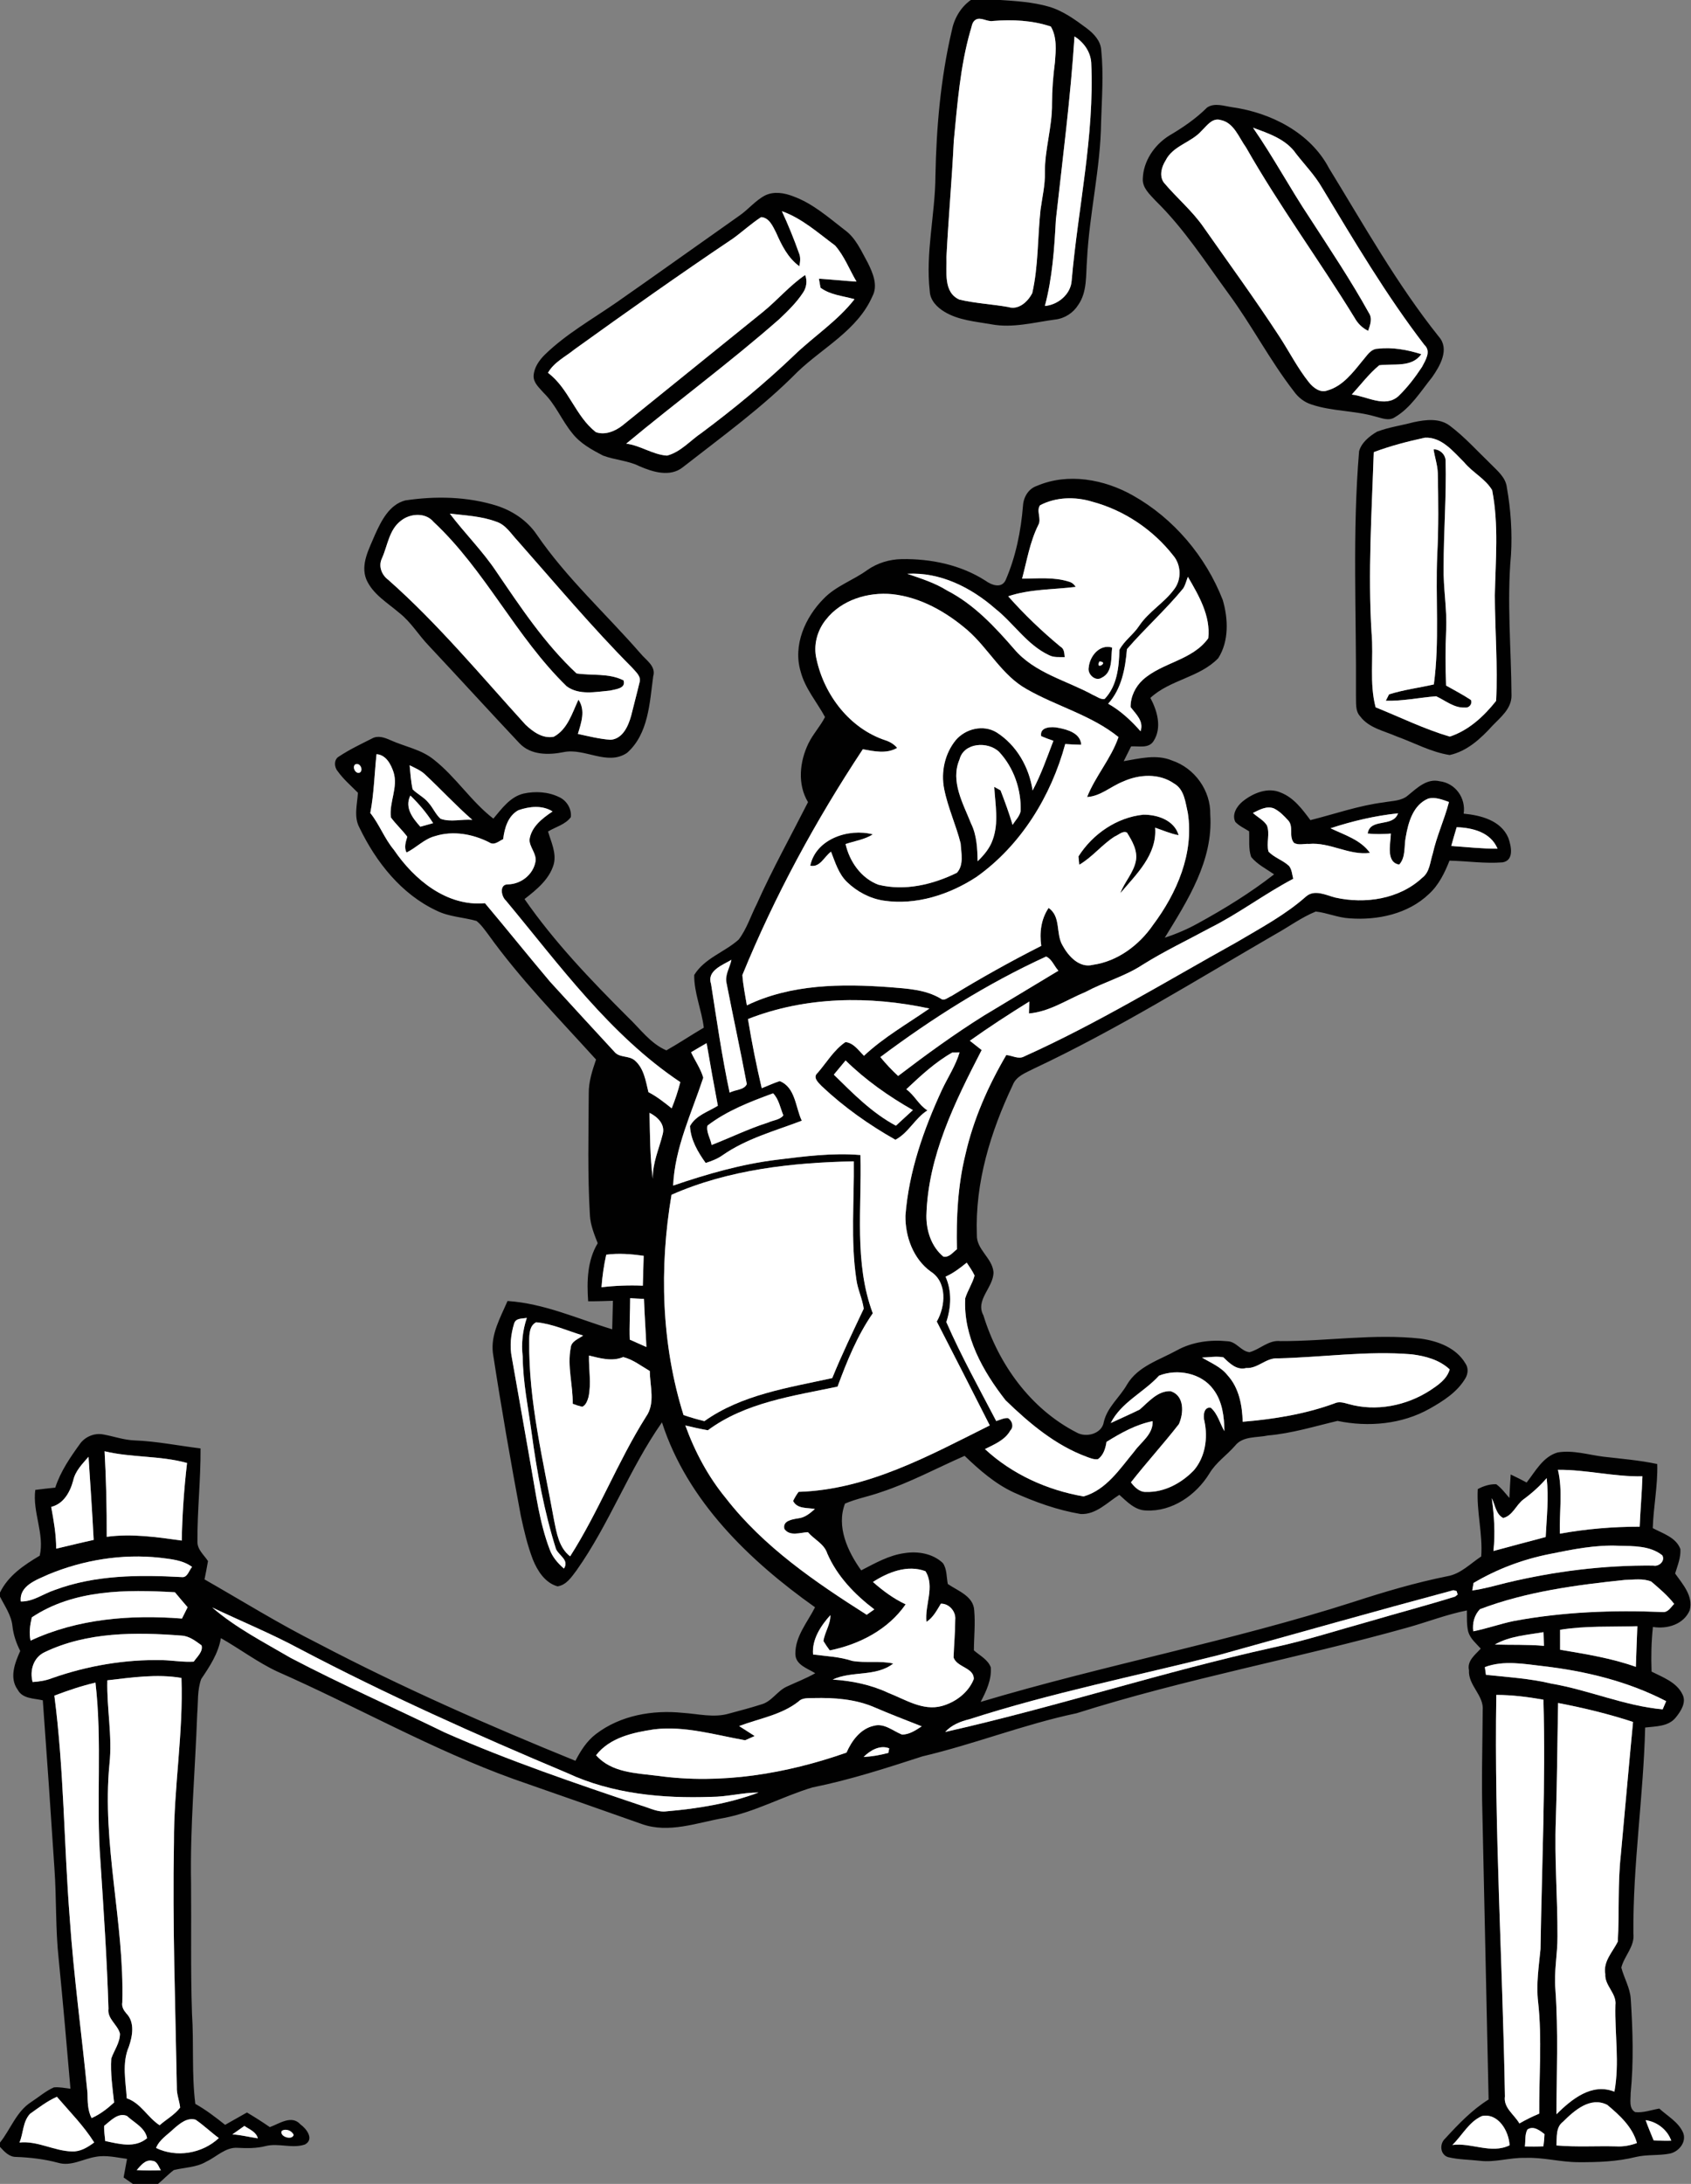 <?xml version="1.0" encoding="UTF-8" ?>
<!DOCTYPE svg PUBLIC "-//W3C//DTD SVG 1.1//EN" "http://www.w3.org/Graphics/SVG/1.1/DTD/svg11.dtd">
<svg width="540pt" height="697pt" viewBox="0 0 540 697" version="1.1" xmlns="http://www.w3.org/2000/svg">
<rect x="0" y="0" width="540" height="697" fill="#808080" stroke="none"/>
<g id="#010101ff">
<path fill="#010101" opacity="1.00" d=" M 310.02 0.00 L 319.41 0.00 C 324.60 0.34 329.84 0.67 334.87 2.11 C 339.40 3.41 343.28 6.23 347.01 9.01 C 349.29 10.73 351.51 13.03 351.67 16.06 C 352.45 23.70 351.85 31.39 351.62 39.05 C 351.44 53.80 347.85 68.22 347.12 82.93 C 346.72 87.76 347.25 93.11 344.33 97.30 C 342.70 99.90 339.95 101.66 336.90 101.99 C 330.17 102.89 323.36 104.79 316.56 103.50 C 311.48 102.61 306.10 102.23 301.59 99.50 C 299.24 98.09 297.04 95.87 296.91 92.97 C 295.50 80.61 298.66 68.38 298.72 56.03 C 299.02 40.59 300.38 25.10 303.88 10.03 C 304.63 6.04 306.67 2.38 310.02 0.00 M 311.49 6.35 C 310.31 7.10 310.32 8.70 309.86 9.89 C 306.60 21.32 305.73 33.22 304.58 44.99 C 303.99 57.34 302.86 69.66 302.24 82.00 C 302.42 86.63 301.12 93.29 306.39 95.63 C 311.51 96.82 316.81 97.08 321.98 97.99 C 325.29 99.03 328.20 96.30 329.63 93.59 C 331.62 84.86 331.32 75.83 332.28 66.96 C 332.81 63.01 333.77 59.09 333.67 55.07 C 333.61 47.64 336.05 40.45 335.95 33.02 C 335.96 28.62 336.31 24.23 336.88 19.88 C 337.18 16.09 337.58 11.87 335.57 8.47 C 329.64 6.48 323.30 6.19 317.11 6.69 C 315.23 7.05 313.14 5.25 311.49 6.35 M 343.13 11.62 C 341.87 31.19 339.34 50.64 337.18 70.13 C 336.69 79.38 336.06 88.67 333.67 97.66 C 337.87 97.29 341.95 93.91 342.22 89.56 C 344.24 66.37 349.54 43.38 348.47 19.99 C 348.23 16.46 346.05 13.47 343.13 11.62 Z" />
<path fill="#010101" opacity="1.00" d=" M 385.49 34.30 C 387.91 32.70 390.99 33.88 393.63 34.24 C 405.87 36.00 418.43 42.34 424.38 53.65 C 435.59 71.90 446.08 90.71 459.50 107.49 C 462.98 111.45 459.83 116.81 457.33 120.39 C 453.66 124.94 450.48 130.25 445.30 133.24 C 443.35 134.45 441.13 133.38 439.14 132.92 C 432.50 131.00 425.40 131.31 418.82 129.10 C 416.51 128.38 414.56 126.84 413.17 124.88 C 405.50 114.98 399.72 103.78 392.30 93.70 C 384.89 83.55 378.03 72.85 368.97 64.02 C 367.16 62.04 364.75 59.94 364.94 56.99 C 365.13 51.38 368.65 46.24 373.34 43.30 C 377.70 40.74 381.88 37.89 385.49 34.30 M 383.72 41.74 C 380.39 45.53 374.56 46.49 372.22 51.22 C 370.92 53.27 370.11 56.19 371.69 58.31 C 375.79 63.19 380.77 67.31 384.40 72.59 C 392.51 84.16 400.85 95.58 408.57 107.42 C 411.73 112.27 414.37 117.48 417.99 122.02 C 419.35 123.70 421.49 125.44 423.79 124.65 C 428.76 123.29 432.03 118.90 435.13 115.09 C 436.50 113.57 437.67 111.34 440.00 111.29 C 444.66 110.76 449.43 111.62 453.87 113.04 C 450.82 117.42 444.97 115.96 440.44 116.58 C 437.14 119.30 434.55 122.78 431.67 125.92 C 436.52 126.46 442.23 130.26 446.56 126.45 C 449.45 123.66 451.92 120.42 454.12 117.08 C 455.20 114.96 457.09 112.15 454.89 110.12 C 442.67 94.23 432.48 76.95 422.13 59.82 C 419.85 55.90 416.67 52.63 413.89 49.07 C 410.74 44.45 405.15 42.59 400.13 40.76 C 406.62 50.11 411.99 60.18 418.31 69.65 C 424.75 79.61 431.37 89.47 437.12 99.85 C 438.35 101.64 437.53 103.75 436.90 105.59 C 435.04 104.69 433.56 103.22 432.57 101.42 C 421.32 83.10 408.55 65.76 397.91 47.06 C 395.62 43.91 394.07 39.15 389.80 38.31 C 387.13 37.50 385.37 40.15 383.72 41.74 Z" />
<path fill="#010101" opacity="1.00" d=" M 244.35 62.36 C 247.21 60.99 250.51 61.56 253.35 62.68 C 259.53 64.94 264.53 69.36 269.66 73.33 C 273.30 75.91 275.05 80.15 277.15 83.93 C 278.74 87.16 280.45 91.10 278.58 94.59 C 273.86 105.36 262.81 110.90 254.67 118.69 C 243.51 130.00 230.59 139.33 218.10 149.08 C 214.02 152.38 208.47 150.66 204.16 148.78 C 200.50 146.96 196.32 146.83 192.54 145.39 C 188.96 143.51 185.25 141.51 182.74 138.25 C 179.39 134.18 177.44 129.11 173.63 125.40 C 172.28 123.82 170.35 122.27 170.40 119.98 C 170.54 117.26 172.21 114.93 174.09 113.09 C 180.81 106.59 189.00 101.96 196.65 96.68 C 209.81 87.51 222.85 78.16 235.97 68.93 C 238.92 66.94 241.17 64.01 244.35 62.36 M 249.69 67.41 C 251.71 71.77 253.52 76.22 255.13 80.75 C 255.73 82.10 255.53 83.57 255.26 84.97 C 251.62 82.34 249.60 78.26 247.84 74.25 C 246.80 72.26 245.66 69.45 243.06 69.30 C 239.91 71.34 237.14 73.90 234.11 76.10 C 217.01 87.58 200.19 99.48 183.47 111.50 C 180.55 113.88 176.90 115.59 174.99 118.99 C 181.67 123.99 183.75 132.84 190.27 137.91 C 193.14 138.98 196.47 137.62 198.78 135.79 C 213.69 123.71 228.65 111.69 243.56 99.62 C 248.24 95.84 252.14 91.15 257.12 87.76 C 257.84 89.63 257.57 91.71 256.46 93.37 C 254.37 96.55 251.62 99.24 248.87 101.84 C 233.08 115.71 216.13 128.17 199.98 141.60 C 204.53 142.16 208.41 145.10 213.00 145.41 C 217.38 144.28 220.45 140.56 224.11 138.11 C 234.36 130.47 244.24 122.33 253.49 113.50 C 259.83 107.36 267.41 102.52 272.88 95.49 C 269.22 94.43 265.15 94.17 262.01 91.82 C 261.89 91.10 261.63 89.66 261.51 88.95 C 265.51 89.20 269.50 89.63 273.51 89.88 C 271.25 86.04 269.63 81.71 266.67 78.35 C 261.26 74.36 256.12 69.68 249.69 67.41 Z" />
<path fill="#010101" opacity="1.00" d=" M 451.43 134.75 C 455.26 133.93 459.73 133.36 463.05 135.93 C 467.77 139.49 471.73 143.92 475.98 148.02 C 478.12 150.22 480.84 152.32 481.20 155.61 C 482.45 162.65 482.94 169.88 482.52 177.03 C 481.15 192.00 482.60 207.04 482.68 222.03 C 482.67 226.17 479.25 228.87 476.63 231.58 C 472.90 235.69 468.52 239.76 462.94 240.97 C 456.98 240.05 451.62 237.05 446.00 235.03 C 441.97 233.25 437.14 232.36 434.36 228.63 C 432.69 226.84 433.12 224.26 433.01 222.04 C 433.18 196.04 431.82 169.97 434.01 144.02 C 434.76 141.25 437.32 139.20 439.72 137.78 C 443.49 136.34 447.54 135.79 451.43 134.75 M 438.69 144.31 C 438.05 163.53 436.81 182.77 437.99 202.00 C 438.70 209.90 437.23 217.98 439.29 225.74 C 447.15 228.91 454.82 232.69 462.96 235.09 C 468.99 233.13 473.90 228.58 477.77 223.68 C 478.33 212.49 477.40 201.23 477.36 190.01 C 477.58 178.83 478.65 167.51 476.50 156.44 C 474.29 152.74 470.20 150.79 467.51 147.49 C 464.05 144.08 460.38 139.42 455.03 139.69 C 449.50 140.89 443.99 142.31 438.69 144.31 Z" />
<path fill="#010101" opacity="1.00" d=" M 457.80 143.40 C 459.79 143.37 461.55 145.00 461.64 146.99 C 461.92 158.33 461.00 169.65 461.01 180.99 C 460.85 187.67 462.13 194.31 461.81 200.99 C 461.55 206.92 461.58 212.86 461.78 218.79 C 464.44 220.29 467.15 221.71 469.71 223.39 C 470.27 224.61 469.17 226.01 467.86 225.82 C 464.36 226.02 461.61 223.59 458.62 222.22 C 453.26 222.63 447.95 223.79 442.54 223.65 C 442.80 223.14 443.32 222.12 443.57 221.61 C 448.23 220.13 453.12 219.53 457.88 218.44 C 459.74 204.71 458.36 190.81 458.97 177.01 C 459.42 168.33 459.32 159.64 459.14 150.96 C 459.06 148.38 458.16 145.93 457.80 143.40 Z" />
<path fill="#010101" opacity="1.00" d=" M 331.12 155.07 C 341.02 150.83 352.61 152.95 361.76 158.12 C 374.81 165.44 385.04 177.58 390.47 191.48 C 392.23 197.47 392.50 204.62 389.04 210.05 C 383.10 216.26 373.63 216.90 367.36 222.74 C 369.57 226.86 371.12 232.26 368.38 236.51 C 366.83 238.99 363.61 238.05 361.20 238.22 C 360.40 239.79 359.61 241.36 358.84 242.94 C 363.92 242.08 369.33 240.63 374.32 242.74 C 381.53 245.16 386.67 252.35 386.48 259.98 C 387.47 274.60 379.28 287.36 371.96 299.27 C 375.66 298.06 379.25 296.53 382.65 294.63 C 391.07 290.01 399.29 284.96 406.87 279.05 C 404.36 277.30 401.50 275.90 399.54 273.50 C 398.64 270.89 399.03 268.03 398.89 265.31 C 397.39 264.36 395.72 263.62 394.49 262.32 C 393.29 259.93 394.99 257.29 396.82 255.78 C 400.14 253.13 404.85 251.12 409.02 252.97 C 413.17 254.59 415.89 258.30 418.46 261.75 C 426.27 259.79 433.92 257.08 441.95 256.07 C 444.58 255.57 447.61 255.69 449.72 253.77 C 452.56 251.45 455.72 248.36 459.75 249.34 C 464.78 249.95 468.16 254.72 467.40 259.68 C 472.88 260.20 479.30 261.83 481.67 267.42 C 482.58 270.00 483.60 274.56 479.86 275.22 C 474.21 275.68 468.54 274.80 462.88 274.68 C 461.34 278.57 459.46 282.46 456.32 285.32 C 449.65 291.71 439.91 293.76 430.94 293.09 C 427.25 292.89 423.82 291.32 420.17 290.92 C 415.56 292.80 411.53 295.82 407.19 298.21 C 381.73 312.96 356.70 328.58 330.04 341.11 C 327.54 342.40 324.47 343.46 323.39 346.34 C 316.33 361.20 311.33 377.48 311.95 394.09 C 311.75 398.79 316.85 401.44 317.26 405.99 C 317.34 410.87 311.33 414.84 314.04 419.80 C 318.82 435.37 329.13 449.69 343.83 457.20 C 346.86 458.93 351.89 457.61 352.49 453.83 C 353.58 449.06 357.61 445.96 359.92 441.85 C 363.41 436.00 370.26 434.05 375.87 430.94 C 380.76 428.26 386.51 427.51 392.00 428.07 C 394.81 428.16 396.35 431.32 399.03 431.56 C 402.42 430.64 405.12 427.59 408.89 428.02 C 423.82 428.08 438.76 425.58 453.68 427.23 C 459.14 427.97 465.03 430.15 467.96 435.15 C 468.96 436.55 468.82 438.46 467.95 439.90 C 465.36 444.30 460.91 447.12 456.57 449.57 C 447.71 454.58 436.96 455.53 427.12 453.49 C 419.78 455.22 412.51 457.48 404.95 458.13 C 401.39 458.91 396.90 458.24 394.39 461.42 C 391.76 464.45 388.30 466.74 386.22 470.25 C 382.00 477.14 374.32 482.51 366.00 482.08 C 362.45 482.02 359.90 479.27 357.45 477.08 C 353.60 479.50 349.96 483.48 345.07 483.20 C 337.66 481.95 330.52 479.38 323.69 476.30 C 317.72 473.52 312.75 469.14 308.04 464.64 C 299.13 468.54 290.53 473.21 281.26 476.24 C 277.50 477.59 273.52 478.29 269.84 479.88 C 267.01 487.24 270.71 495.19 275.01 501.19 C 279.46 498.90 283.94 496.31 288.99 495.67 C 293.19 495.02 297.95 495.85 301.10 498.87 C 302.43 500.78 302.22 503.32 302.67 505.54 C 305.88 507.75 310.89 509.41 311.10 513.97 C 311.49 518.21 311.02 522.47 311.00 526.72 C 312.87 528.38 315.48 529.65 316.39 532.13 C 316.70 536.07 314.95 539.77 313.16 543.17 C 352.54 531.40 393.06 523.82 432.22 511.26 C 442.08 508.05 452.03 505.10 462.21 503.06 C 466.47 502.32 469.53 499.03 473.01 496.75 C 473.53 489.54 471.48 482.43 471.91 475.25 C 473.71 474.28 475.74 473.62 477.81 473.70 C 479.45 474.90 480.68 476.55 482.00 478.08 C 482.13 475.58 482.24 473.08 482.42 470.59 C 484.14 471.39 485.83 472.26 487.51 473.15 C 490.34 469.56 492.72 464.90 497.44 463.55 C 502.34 462.73 507.19 464.31 512.02 464.91 C 517.77 465.58 523.55 466.04 529.22 467.25 C 529.43 474.11 528.00 480.87 527.79 487.71 C 530.99 489.42 535.24 490.66 536.61 494.40 C 536.78 497.10 535.71 499.66 534.93 502.19 C 537.35 505.62 540.80 509.38 539.59 513.94 C 537.64 518.46 532.40 519.99 527.84 519.25 C 527.33 523.98 527.22 528.74 527.41 533.50 C 531.00 535.33 535.36 536.85 537.25 540.72 C 538.63 543.30 536.76 546.15 535.14 548.14 C 532.79 551.08 528.74 550.94 525.36 551.35 C 524.82 573.30 521.43 595.09 521.60 617.07 C 522.10 621.23 518.69 624.19 517.75 627.96 C 518.62 631.33 520.54 634.41 520.76 637.96 C 521.41 647.98 521.72 658.06 520.73 668.08 C 520.76 670.04 520.08 672.94 522.18 674.09 C 524.79 674.38 527.33 673.38 529.88 672.96 C 532.49 675.35 535.90 677.20 537.43 680.53 C 538.72 683.49 536.24 686.62 533.37 687.30 C 529.76 688.04 526.02 687.55 522.42 688.40 C 516.39 689.91 510.14 690.11 503.95 690.07 C 498.25 690.05 492.68 688.45 486.96 688.70 C 482.14 688.56 477.43 690.22 472.60 689.63 C 469.21 689.24 465.75 689.27 462.43 688.46 C 459.86 687.66 459.63 684.20 461.48 682.54 C 465.69 677.96 470.06 673.37 475.37 670.06 C 474.73 639.72 474.07 609.39 473.39 579.06 C 473.07 568.02 473.42 556.97 473.48 545.93 C 473.96 541.06 468.80 537.96 469.10 533.05 C 468.42 530.04 471.11 528.11 472.86 526.16 C 471.38 524.51 469.53 523.00 468.87 520.81 C 468.32 518.57 468.47 516.25 468.43 513.98 C 461.95 515.26 455.78 517.68 449.44 519.45 C 414.40 529.26 378.50 535.78 343.79 546.79 C 327.09 550.30 311.17 556.65 294.57 560.55 C 282.99 564.30 271.38 568.07 259.43 570.47 C 249.89 573.33 241.06 578.34 231.20 580.21 C 222.56 581.71 213.55 585.26 204.85 582.11 C 191.29 577.32 177.72 572.56 164.14 567.83 C 138.04 558.43 113.88 544.64 88.54 533.48 C 82.21 530.51 76.61 526.25 70.54 522.82 C 69.71 527.71 66.98 531.84 64.26 535.86 C 62.96 539.38 63.30 543.29 62.98 546.99 C 62.33 564.99 60.68 582.97 61.01 601.00 C 61.14 614.88 60.84 628.76 61.31 642.63 C 61.94 652.23 61.17 661.89 62.37 671.46 C 65.76 673.36 68.85 675.74 71.89 678.15 C 74.21 676.83 76.53 675.52 78.86 674.21 C 81.35 675.68 83.79 677.24 86.17 678.88 C 89.22 677.77 93.15 674.88 95.95 678.02 C 97.87 679.38 100.43 682.74 97.41 684.41 C 93.36 685.83 88.97 683.88 84.82 684.93 C 81.91 685.67 78.92 685.65 75.94 685.49 C 72.05 685.19 69.20 688.34 65.90 689.88 C 62.75 691.77 58.98 691.72 55.52 692.58 C 53.72 693.92 52.20 695.57 50.47 697.00 L 42.41 697.00 C 41.42 696.32 40.44 695.63 39.47 694.95 C 39.83 692.96 40.19 690.99 40.57 689.02 C 37.24 688.58 33.87 687.72 30.52 688.37 C 26.52 689.01 22.69 691.49 18.55 690.26 C 14.19 689.09 9.72 688.57 5.22 688.39 C 2.96 688.46 1.40 686.71 0.00 685.19 L 0.00 683.81 C 3.39 679.57 5.21 673.93 9.93 670.89 C 12.34 669.32 14.55 667.38 17.19 666.20 C 18.97 666.03 20.74 666.42 22.50 666.63 C 21.32 652.86 20.11 639.10 18.75 625.34 C 17.69 615.69 18.07 605.97 17.38 596.30 C 16.22 578.41 14.97 560.54 13.67 542.66 C 10.89 542.02 7.21 542.21 5.67 539.31 C 2.88 535.49 4.75 530.73 6.46 526.91 C 5.20 524.43 4.29 521.79 3.98 519.03 C 3.64 515.53 1.53 512.62 0.00 509.58 L 0.00 508.26 C 2.65 502.83 7.67 499.49 12.69 496.50 C 14.28 489.59 10.33 482.59 11.27 475.51 C 13.39 475.23 15.52 475.00 17.65 474.78 C 19.34 469.56 22.49 465.03 25.67 460.63 C 27.33 458.46 30.22 457.30 32.92 457.80 C 36.26 458.39 39.50 459.58 42.92 459.71 C 50.03 459.98 57.00 461.41 64.04 462.27 C 64.12 472.20 62.98 482.09 63.05 492.02 C 62.98 494.55 65.14 496.26 66.42 498.22 C 66.09 500.17 65.71 502.12 65.31 504.07 C 77.37 510.95 89.17 518.31 101.60 524.53 C 128.27 538.52 155.87 550.64 183.76 561.97 C 185.43 558.74 187.43 555.59 190.37 553.38 C 198.16 547.45 208.41 545.68 217.98 546.66 C 222.93 546.97 228.00 548.34 232.89 546.87 C 236.29 545.95 239.70 545.07 243.05 543.99 C 246.44 543.11 248.17 539.67 251.27 538.28 C 254.30 536.87 257.43 535.68 260.34 534.02 C 257.90 532.47 254.07 531.40 253.99 527.92 C 253.89 522.27 257.86 517.76 260.27 512.97 C 239.30 498.10 219.47 479.02 211.39 453.95 C 200.93 468.88 194.66 486.27 184.14 501.15 C 182.54 503.26 180.90 505.88 178.04 506.29 C 174.05 505.17 171.64 501.36 170.17 497.74 C 168.43 493.21 167.32 488.46 166.31 483.73 C 163.08 466.47 160.06 449.17 157.40 431.81 C 156.66 425.86 159.82 420.48 162.07 415.22 C 173.76 415.98 184.45 420.91 195.50 424.25 C 195.57 421.21 195.64 418.18 195.73 415.15 C 193.09 415.24 190.45 415.33 187.82 415.31 C 187.38 409.01 187.51 402.36 190.87 396.78 C 189.77 393.95 188.59 391.08 188.39 388.01 C 187.60 374.99 187.95 361.95 188.01 348.92 C 187.98 345.20 189.15 341.64 190.34 338.16 C 178.52 325.11 166.12 312.49 155.84 298.14 C 154.71 296.66 153.64 295.09 152.17 293.93 C 147.94 292.72 143.40 292.63 139.40 290.63 C 128.18 285.39 120.08 275.13 114.80 264.18 C 112.90 260.71 114.09 256.71 114.30 253.01 C 112.09 250.77 109.66 248.70 107.83 246.13 C 106.66 244.77 106.58 242.30 108.33 241.39 C 111.62 239.20 115.23 237.50 118.75 235.72 C 120.68 234.61 122.83 235.40 124.69 236.23 C 129.31 238.31 134.54 239.18 138.55 242.45 C 145.60 247.99 150.44 255.79 157.55 261.27 C 160.24 258.09 162.91 254.30 167.21 253.27 C 170.97 252.46 175.08 252.69 178.57 254.41 C 180.96 255.48 182.59 258.16 182.29 260.79 C 180.57 263.16 177.43 263.90 175.01 265.38 C 175.99 268.74 177.73 272.19 176.85 275.76 C 175.47 280.64 171.33 283.95 167.50 286.94 C 177.04 300.68 188.64 312.77 200.44 324.56 C 204.37 328.27 207.69 333.05 212.80 335.23 C 216.86 332.94 220.73 330.33 224.75 327.98 C 224.07 322.32 221.62 316.90 221.69 311.17 C 224.98 305.80 231.39 303.90 235.89 299.87 C 238.45 296.50 239.72 292.37 241.62 288.63 C 246.59 277.51 252.52 266.87 258.03 256.01 C 254.58 250.28 255.35 243.06 258.17 237.25 C 259.63 234.26 261.95 231.81 263.46 228.85 C 260.87 224.05 257.12 219.79 255.70 214.40 C 253.13 205.98 257.11 197.02 263.05 191.05 C 266.97 186.99 272.46 185.21 276.95 181.94 C 280.17 179.68 284.05 178.51 287.98 178.44 C 297.26 178.30 306.79 180.26 314.68 185.32 C 316.58 186.70 319.79 187.96 321.13 185.16 C 324.38 177.68 326.03 169.50 326.68 161.38 C 326.86 158.63 328.41 155.99 331.12 155.07 M 332.13 161.26 C 330.82 163.07 332.72 165.61 331.55 167.59 C 328.88 172.97 327.93 178.93 326.39 184.68 C 331.36 184.65 336.47 184.10 341.29 185.62 C 342.25 185.87 342.98 186.44 343.50 187.31 C 336.31 188.21 328.91 187.97 321.96 190.31 C 327.08 196.10 332.67 201.44 338.62 206.37 C 339.89 207.06 339.86 208.46 340.00 209.72 C 338.30 209.69 336.50 209.91 334.95 209.08 C 327.93 205.77 323.73 198.91 317.78 194.22 C 310.07 187.48 300.21 182.52 289.73 183.13 C 294.09 184.63 298.53 186.01 302.47 188.48 C 311.00 192.87 317.64 199.98 323.84 207.13 C 330.34 214.82 340.58 217.15 349.08 221.82 C 350.26 222.29 351.38 223.28 352.73 223.10 C 356.75 218.91 357.33 212.90 357.48 207.38 C 359.00 204.48 361.95 202.52 363.76 199.76 C 366.80 195.19 371.79 192.43 375.00 188.01 C 377.37 184.89 377.18 180.26 374.66 177.30 C 368.15 168.99 358.93 162.82 348.73 160.10 C 343.31 158.46 337.20 158.60 332.13 161.26 M 379.34 184.09 C 378.84 185.33 378.56 186.69 377.82 187.83 C 372.23 194.63 365.61 200.54 359.88 207.18 C 359.34 213.38 358.20 219.80 353.88 224.59 C 357.88 226.85 361.20 229.96 364.22 233.38 C 365.33 230.15 362.78 227.97 361.04 225.67 C 361.01 222.37 362.55 219.17 364.96 216.96 C 371.18 211.38 380.81 210.76 385.85 203.69 C 386.63 196.55 382.80 190.03 379.34 184.09 M 263.73 197.79 C 260.93 201.25 259.68 205.99 260.74 210.35 C 263.21 221.83 271.37 232.51 282.73 236.26 C 284.18 236.73 285.50 237.51 286.49 238.70 C 283.06 240.68 279.17 239.78 275.53 239.13 C 260.48 261.86 247.39 285.95 237.07 311.18 C 237.29 314.44 237.97 317.64 238.50 320.86 C 252.62 314.06 268.75 313.93 284.06 315.06 C 289.62 315.52 295.52 315.77 300.44 318.73 C 301.55 319.61 302.78 318.27 303.83 317.89 C 313.17 312.16 322.74 306.84 332.51 301.88 C 331.91 297.69 332.44 293.34 334.86 289.77 C 338.90 292.58 337.06 297.92 339.31 301.73 C 341.17 305.17 344.68 309.05 349.01 307.93 C 356.89 306.82 363.77 301.65 368.21 295.20 C 375.81 285.05 381.35 272.32 379.31 259.41 C 378.53 256.10 378.24 251.98 374.96 250.09 C 370.17 246.71 363.71 247.11 358.58 249.46 C 354.72 250.99 351.45 254.12 347.15 254.38 C 349.82 247.65 354.82 242.12 357.18 235.24 C 348.54 228.25 337.53 225.46 327.99 220.02 C 319.94 215.59 315.70 206.98 308.93 201.10 C 302.16 195.29 293.98 190.63 285.00 189.64 C 277.21 188.86 268.66 191.45 263.73 197.79 M 120.24 240.70 C 119.56 246.96 119.44 253.27 118.25 259.47 C 121.17 263.12 122.76 267.62 125.78 271.22 C 132.25 280.74 142.66 289.38 154.87 288.26 C 161.87 296.57 168.66 305.05 175.67 313.34 C 182.51 320.81 189.34 328.29 196.23 335.72 C 197.82 337.64 200.77 336.83 202.63 338.38 C 205.64 340.90 206.20 344.99 207.07 348.57 C 209.76 349.96 212.14 351.84 214.49 353.73 C 215.60 351.01 216.52 348.22 217.25 345.37 C 194.70 330.28 178.68 307.99 161.55 287.42 C 160.04 286.09 159.38 282.24 162.18 282.25 C 166.37 282.20 170.30 279.11 171.01 274.94 C 171.39 272.40 169.09 270.43 169.09 267.99 C 169.67 263.84 173.21 261.16 176.45 258.98 C 173.15 256.90 169.05 257.37 165.55 258.58 C 162.21 260.40 161.11 264.30 160.68 267.82 C 159.28 268.45 157.84 269.94 156.25 268.86 C 150.96 266.17 144.67 265.03 138.91 266.86 C 135.44 267.76 132.97 270.56 129.81 272.09 C 128.97 270.42 129.57 268.71 130.06 267.05 C 128.44 264.89 126.42 263.06 124.82 260.88 C 124.22 256.04 127.20 251.28 125.68 246.47 C 124.82 243.90 123.27 240.91 120.24 240.70 M 113.36 244.02 C 112.37 244.98 113.72 247.31 115.03 246.49 C 116.11 245.47 114.74 243.14 113.36 244.02 M 130.81 244.25 C 131.06 246.81 131.21 249.40 131.77 251.92 C 133.32 253.48 135.41 254.43 136.81 256.18 C 138.26 257.76 139.07 259.87 140.68 261.31 C 143.92 262.49 147.46 261.37 150.83 261.66 C 145.58 257.08 140.85 251.95 135.77 247.20 C 134.36 245.85 132.53 245.11 130.81 244.25 M 131.05 253.91 C 129.12 257.70 131.78 261.13 134.23 263.85 C 135.59 263.46 136.95 263.08 138.31 262.71 C 136.27 259.48 133.79 256.56 131.05 253.91 M 448.92 267.09 C 448.30 270.03 449.00 273.53 446.82 275.94 C 442.48 275.23 444.08 269.18 444.16 266.04 C 441.69 266.23 439.21 266.30 436.75 266.02 C 437.55 260.94 444.82 264.20 446.44 259.58 C 439.10 260.34 431.89 262.05 424.89 264.34 C 429.33 266.49 434.49 267.99 437.48 272.20 C 430.80 273.08 424.72 268.74 418.03 269.34 C 416.43 269.22 414.62 269.88 413.19 268.98 C 411.46 266.86 413.23 263.72 411.30 261.77 C 409.99 260.32 408.58 258.89 406.82 258.02 C 404.48 257.09 402.15 258.48 400.10 259.46 C 401.55 260.78 403.47 261.71 404.56 263.40 C 405.63 266.08 404.32 269.06 405.08 271.78 C 406.94 273.76 409.70 274.53 411.66 276.39 C 412.56 277.55 412.61 279.10 412.98 280.47 C 403.81 285.28 395.54 291.61 386.28 296.22 C 379.15 300.09 371.81 303.56 364.93 307.87 C 359.25 311.61 352.60 313.41 346.63 316.60 C 340.68 319.06 335.15 322.90 328.58 323.45 C 328.61 322.50 328.67 320.59 328.70 319.64 C 322.25 323.64 315.89 327.76 309.71 332.16 C 310.96 333.15 312.23 334.13 313.48 335.13 C 304.95 351.66 296.32 369.01 295.83 388.01 C 295.80 392.83 297.43 397.89 301.24 401.04 C 303.12 401.43 304.26 399.68 305.58 398.71 C 305.35 388.61 305.86 378.42 308.27 368.57 C 310.81 357.30 315.52 346.65 321.34 336.72 C 323.24 336.86 325.26 338.20 327.08 337.16 C 350.48 326.64 372.39 313.21 394.79 300.78 C 402.44 296.25 410.38 292.05 417.07 286.12 C 419.82 283.75 423.41 285.70 426.40 286.46 C 435.90 288.59 446.84 286.98 454.16 280.16 C 456.59 278.35 456.67 275.08 457.54 272.43 C 458.79 266.79 461.28 261.54 462.71 255.96 C 460.61 255.21 458.37 254.31 456.12 254.86 C 451.29 256.85 449.72 262.41 448.92 267.09 M 465.17 264.01 C 464.57 266.00 463.99 267.99 463.44 270.00 C 468.36 270.33 473.27 270.89 478.21 270.86 C 476.05 265.64 470.29 264.17 465.17 264.01 M 281.13 337.37 C 282.88 339.51 284.78 341.52 286.81 343.40 C 295.68 336.64 304.71 330.07 314.17 324.15 C 322.12 319.38 330.06 314.60 337.99 309.81 C 336.65 308.37 335.88 306.04 334.06 305.29 C 315.25 313.90 297.67 324.99 281.13 337.37 M 227.06 313.99 C 228.88 325.59 230.54 337.23 233.00 348.72 C 234.72 347.75 237.63 347.93 238.48 346.00 C 236.45 335.25 234.12 324.54 232.02 313.80 C 231.39 311.20 233.08 308.81 233.57 306.33 C 230.78 308.00 225.65 309.79 227.06 313.99 M 238.86 325.23 C 240.05 332.64 241.54 339.99 243.25 347.30 C 245.17 346.57 247.03 345.66 249.00 345.04 C 254.03 347.04 254.01 353.40 256.04 357.68 C 247.44 360.96 238.34 363.38 230.71 368.72 C 229.09 369.87 227.23 370.56 225.35 371.17 C 222.85 367.68 220.55 363.79 220.34 359.40 C 222.18 355.98 226.15 354.83 229.24 352.90 C 227.98 346.25 226.78 339.60 225.65 332.93 C 223.99 333.88 222.33 334.84 220.69 335.83 C 221.94 338.54 223.75 341.06 224.58 343.95 C 220.86 355.26 215.49 366.28 214.96 378.38 C 225.77 374.70 236.80 371.51 248.17 370.13 C 256.97 369.04 265.91 367.88 274.77 368.63 C 275.25 385.46 272.68 403.00 278.71 419.14 C 273.74 426.31 270.47 434.41 267.46 442.55 C 253.24 445.54 238.03 447.59 226.04 456.48 C 223.63 456.05 221.24 455.52 218.86 454.95 C 221.89 463.32 226.13 471.27 231.80 478.16 C 243.87 493.71 260.33 504.92 276.77 515.36 C 277.38 514.93 278.59 514.07 279.20 513.64 C 272.97 508.90 267.35 503.10 264.19 495.83 C 263.20 492.69 260.00 491.36 258.00 489.00 C 255.51 489.11 252.24 490.44 250.48 487.97 C 249.85 485.35 252.94 484.92 254.80 484.60 C 256.97 484.40 258.66 483.00 260.22 481.60 C 257.81 481.14 254.60 481.66 253.27 479.05 C 253.75 478.02 254.34 477.05 255.02 476.13 C 277.08 475.46 296.80 464.53 316.07 454.93 C 310.45 443.87 304.84 432.81 299.15 421.78 C 301.96 416.88 302.54 409.19 297.18 405.80 C 291.64 401.77 289.05 394.67 289.14 387.99 C 290.21 373.93 294.96 360.45 300.84 347.74 C 302.71 343.79 305.18 340.09 306.43 335.86 C 305.86 335.87 304.71 335.89 304.14 335.90 C 298.63 339.00 293.99 343.35 289.41 347.65 C 292.05 349.53 293.38 352.66 296.16 354.39 C 292.18 356.90 290.13 361.57 285.94 363.76 C 277.50 359.00 269.46 353.31 262.39 346.64 C 261.35 345.54 259.41 343.87 261.10 342.42 C 263.99 339.10 266.29 335.08 269.99 332.58 C 272.63 332.86 274.15 335.25 275.90 336.96 C 282.20 331.04 289.74 326.78 296.79 321.88 C 277.67 317.75 257.23 318.01 238.86 325.23 M 266.27 342.98 C 272.38 348.98 278.46 355.20 286.10 359.27 C 287.92 357.62 289.72 355.96 291.52 354.29 C 283.80 349.90 276.39 344.70 270.03 338.45 C 268.77 339.95 267.52 341.46 266.27 342.98 M 225.92 359.24 C 225.46 361.32 226.90 363.37 227.25 365.43 C 233.28 363.08 239.10 360.22 245.28 358.27 C 246.87 357.50 249.03 357.45 250.15 355.98 C 249.18 353.63 248.70 350.76 246.88 348.94 C 239.57 351.61 232.16 354.47 225.92 359.24 M 207.42 355.17 C 207.56 362.19 207.56 369.26 208.47 376.23 C 208.32 371.20 210.48 366.68 211.64 361.92 C 212.45 358.80 209.95 356.42 207.42 355.17 M 214.44 381.32 C 210.50 404.60 211.18 429.00 218.28 451.62 C 220.47 452.36 222.69 453.02 224.94 453.56 C 236.90 445.06 251.78 442.90 265.77 439.82 C 268.82 432.30 272.37 425.01 275.82 417.68 C 275.39 414.48 273.87 411.51 273.46 408.28 C 271.60 395.82 272.81 383.20 272.65 370.65 C 252.92 371.03 232.58 373.31 214.44 381.32 M 193.59 400.45 C 192.84 403.87 192.33 407.33 192.08 410.83 C 196.46 410.31 200.87 410.15 205.28 410.33 C 205.38 407.15 205.46 403.97 205.55 400.80 C 201.59 400.25 197.57 399.90 193.59 400.45 M 301.95 407.45 C 304.02 412.09 303.74 417.19 302.20 421.94 C 306.93 432.74 312.67 443.08 318.13 453.53 C 319.37 453.17 320.58 452.48 321.92 452.60 C 323.23 453.45 323.83 455.34 322.63 456.56 C 320.91 459.63 317.51 460.98 314.53 462.48 C 323.24 470.54 334.39 475.57 346.03 477.59 C 353.30 475.51 357.65 468.74 362.23 463.23 C 364.43 460.16 368.26 457.79 368.08 453.57 C 362.72 454.65 357.94 457.33 353.35 460.18 C 353.03 462.25 352.40 464.42 350.61 465.71 C 349.36 465.88 348.18 465.37 347.05 464.96 C 337.02 461.27 328.69 454.23 321.11 446.90 C 313.86 437.63 307.55 426.44 308.24 414.33 C 309.03 411.83 310.54 409.62 311.22 407.10 C 310.54 405.63 309.59 404.31 308.71 402.98 C 306.61 404.69 304.45 406.34 301.95 407.45 M 201.23 414.32 C 201.23 418.72 200.94 423.13 201.10 427.54 C 202.88 428.31 204.63 429.14 206.42 429.91 C 206.21 424.79 205.81 419.67 205.65 414.55 C 204.17 414.50 202.70 414.41 201.23 414.32 M 164.21 422.32 C 163.11 425.83 162.71 429.65 163.45 433.29 C 165.51 444.77 167.48 456.27 169.52 467.76 C 171.14 476.72 172.26 485.87 175.51 494.44 C 176.38 496.91 178.13 498.91 180.09 500.61 C 181.83 497.87 178.53 496.54 177.55 494.38 C 173.76 482.34 171.47 469.89 169.78 457.39 C 168.68 449.27 167.00 441.20 166.92 432.98 C 166.43 428.79 166.90 424.60 168.23 420.61 C 166.79 420.91 164.82 420.59 164.21 422.32 M 169.00 427.93 C 168.76 447.32 173.52 466.26 176.94 485.22 C 177.77 489.33 178.51 493.98 182.07 496.71 C 191.18 482.45 197.24 466.52 206.26 452.21 C 209.37 447.85 207.53 442.46 207.51 437.57 C 204.75 435.97 202.15 433.89 199.01 433.11 C 195.41 434.63 191.69 433.48 188.08 432.64 C 187.99 437.05 188.88 441.51 187.93 445.87 C 187.59 447.02 187.13 448.43 185.95 448.98 C 184.90 448.74 183.88 448.42 182.88 448.02 C 183.00 442.05 181.09 436.10 182.25 430.16 C 182.42 428.02 184.74 427.35 186.21 426.24 C 181.25 424.77 176.43 422.49 171.24 422.01 C 169.09 423.01 169.00 425.85 169.00 427.93 M 407.96 433.53 C 404.28 433.32 401.69 436.82 397.98 436.61 C 394.89 437.41 392.66 435.10 390.66 433.19 C 388.41 432.77 386.11 433.21 383.84 433.27 C 386.69 434.98 389.94 436.26 392.03 438.96 C 395.68 442.96 396.69 448.52 396.84 453.76 C 406.75 452.94 416.73 451.34 426.10 447.92 C 427.58 447.19 429.14 447.69 430.64 448.10 C 439.42 450.59 449.13 448.66 456.72 443.73 C 459.27 442.03 462.06 440.17 462.94 437.05 C 459.64 433.97 455.20 432.79 450.84 432.24 C 436.53 431.04 422.25 433.21 407.96 433.53 M 370.12 439.05 C 365.28 444.38 358.06 447.51 354.70 454.17 C 357.78 452.74 360.88 451.37 363.93 449.88 C 366.79 447.42 369.69 443.84 373.82 444.00 C 378.28 445.41 378.03 450.99 376.47 454.50 C 371.54 460.84 366.10 466.77 361.15 473.10 C 362.30 474.62 363.93 476.28 366.01 476.15 C 371.81 476.35 377.31 473.34 381.26 469.24 C 384.91 464.96 385.78 458.90 384.61 453.51 C 384.15 451.93 384.40 448.84 386.68 449.31 C 388.90 451.27 389.54 454.28 391.00 456.75 C 390.94 452.17 390.36 447.27 387.52 443.50 C 383.72 438.20 375.96 436.72 370.12 439.05 M 33.40 463.18 C 33.90 472.27 34.12 481.37 34.08 490.48 C 42.10 489.39 50.11 490.57 58.04 491.68 C 58.20 483.40 58.77 475.15 59.73 466.92 C 51.12 464.52 42.06 465.26 33.40 463.18 M 23.38 472.50 C 22.40 476.19 20.33 479.95 16.35 480.94 C 17.16 485.34 17.94 489.77 17.94 494.26 C 21.94 493.34 25.91 492.34 29.91 491.47 C 29.47 482.62 28.84 473.78 28.27 464.94 C 26.30 467.22 24.05 469.45 23.38 472.50 M 497.51 469.10 C 499.10 475.80 497.91 482.68 498.13 489.48 C 506.56 487.96 515.05 487.24 523.61 487.25 C 523.83 481.89 524.32 476.54 524.49 471.17 C 515.43 471.36 506.55 469.02 497.51 469.10 M 486.48 478.55 C 484.12 480.31 483.09 483.72 480.03 484.48 C 477.70 483.30 477.45 480.30 476.39 478.15 C 477.14 483.72 477.53 489.39 476.91 495.00 C 482.47 493.51 488.02 492.01 493.59 490.55 C 493.91 484.29 494.62 478.00 493.91 471.75 C 491.71 474.31 489.20 476.56 486.48 478.55 M 494.95 495.96 C 486.37 497.65 478.08 500.75 470.56 505.21 C 470.46 505.81 470.25 507.00 470.15 507.60 C 473.84 507.11 477.42 506.06 481.02 505.17 C 496.38 501.48 512.16 499.51 527.96 499.66 C 529.76 500.09 531.87 498.14 530.82 496.38 C 526.96 493.31 521.70 493.45 517.03 493.34 C 509.58 492.99 502.21 494.48 494.95 495.96 M 15.48 502.48 C 11.77 504.20 6.09 506.01 6.64 511.12 C 10.61 511.20 13.81 508.66 17.42 507.47 C 30.36 502.62 44.45 502.59 58.06 503.34 C 59.88 503.56 60.35 501.17 61.34 500.09 C 58.37 497.90 54.62 497.60 51.09 497.16 C 39.02 495.84 26.67 497.85 15.48 502.48 M 278.76 504.89 C 281.94 507.69 285.35 510.23 289.21 512.03 C 283.61 520.11 274.43 524.82 264.98 526.74 C 264.25 525.77 263.57 524.78 262.96 523.76 C 263.35 520.90 265.24 518.44 265.17 515.48 C 262.09 518.90 259.23 523.22 259.64 528.04 C 263.82 528.58 268.09 528.74 272.12 530.08 C 276.45 530.84 280.93 529.95 285.26 530.92 C 279.70 535.27 272.08 533.16 265.91 536.04 C 272.03 536.43 278.11 537.67 283.68 540.29 C 289.10 542.40 294.68 546.12 300.75 544.49 C 305.12 543.29 309.27 540.20 310.96 535.89 C 311.09 532.22 305.64 532.20 304.51 529.01 C 304.64 524.98 305.03 520.96 305.04 516.93 C 305.31 514.34 303.11 511.75 300.46 511.82 C 299.17 513.93 298.01 516.24 295.85 517.63 C 295.24 512.29 298.64 506.37 295.53 501.46 C 289.79 499.30 283.62 501.76 278.76 504.89 M 472.61 513.58 C 470.79 515.47 470.14 518.06 470.46 520.64 C 474.83 519.78 479.03 518.26 483.38 517.36 C 499.04 514.43 515.09 513.82 530.97 514.49 C 532.71 514.63 533.57 512.94 534.62 511.89 C 532.53 509.18 529.89 506.98 527.32 504.77 C 524.68 503.67 521.67 504.19 518.89 504.24 C 503.23 505.87 487.41 507.97 472.61 513.58 M 10.16 516.19 C 9.60 518.62 9.21 521.12 9.76 523.61 C 24.80 516.60 41.76 515.28 58.11 516.57 C 58.71 515.36 59.31 514.16 59.91 512.96 C 58.56 511.37 57.18 509.80 55.86 508.18 C 40.39 507.28 23.56 507.24 10.16 516.19 M 389.27 528.20 C 362.69 534.91 335.73 540.27 309.61 548.69 C 306.71 549.40 303.89 550.51 301.83 552.76 C 337.03 544.85 371.37 533.56 406.61 525.80 C 417.06 523.57 427.23 520.26 437.53 517.41 C 446.56 514.75 455.69 512.36 464.68 509.55 L 465.48 508.91 L 465.15 507.80 L 464.13 507.52 C 439.12 514.22 414.21 521.28 389.27 528.20 M 67.77 513.03 C 75.32 519.55 84.27 524.12 92.83 529.13 C 108.98 537.59 125.67 544.95 142.05 552.94 C 162.49 561.97 183.67 569.13 204.83 576.26 C 207.48 577.03 210.10 578.49 212.95 578.08 C 222.89 577.23 232.87 575.60 242.26 572.09 C 237.15 572.08 232.16 573.49 227.05 573.48 C 211.49 574.03 195.41 572.52 181.14 565.87 C 152.20 553.70 123.51 540.87 95.72 526.26 C 86.64 521.37 77.07 517.46 67.77 513.03 M 498.20 520.16 C 498.18 522.28 498.18 524.40 498.20 526.52 C 506.35 527.90 514.57 529.20 522.39 531.98 C 522.52 527.65 522.71 523.33 522.87 519.01 C 514.65 519.27 506.36 518.83 498.20 520.16 M 477.37 524.86 C 482.59 525.03 487.83 524.81 493.04 525.28 C 493.00 523.82 492.95 522.36 492.91 520.91 C 487.67 521.82 482.08 522.15 477.37 524.86 M 14.28 527.29 C 10.67 528.97 9.41 533.16 10.42 536.83 C 12.53 536.69 14.65 536.37 16.63 535.59 C 27.95 531.61 39.96 529.56 51.97 529.84 C 55.27 529.95 58.57 530.52 61.87 530.32 C 62.91 528.80 64.93 527.08 64.36 525.12 C 62.46 523.73 60.43 522.15 57.99 522.01 C 43.33 520.88 27.83 520.79 14.28 527.29 M 474.17 532.06 C 474.26 532.68 474.43 533.91 474.52 534.53 C 481.51 535.26 488.55 535.69 495.41 537.33 C 507.41 539.38 518.78 544.45 530.95 545.55 C 531.23 544.90 531.79 543.59 532.07 542.94 C 519.93 536.63 506.49 533.37 492.96 531.78 C 486.75 531.07 480.21 529.80 474.17 532.06 M 34.28 536.28 C 34.04 545.21 35.93 554.09 34.95 563.02 C 32.48 588.49 39.74 613.62 39.06 639.06 C 38.80 640.46 39.50 641.62 40.38 642.63 C 43.13 645.46 42.31 649.89 41.13 653.26 C 38.90 658.47 40.15 664.23 40.48 669.68 C 44.96 671.19 47.11 675.77 50.97 678.28 C 53.13 676.37 55.77 674.96 57.53 672.64 C 57.29 670.43 56.36 668.32 56.47 666.07 C 56.01 640.05 55.06 614.03 55.55 588.01 C 55.48 570.48 58.59 553.06 57.94 535.52 C 50.06 534.18 42.13 535.38 34.28 536.28 M 17.36 541.17 C 20.43 564.68 20.41 588.46 22.26 612.08 C 23.54 630.78 26.12 649.36 27.94 668.01 C 27.99 670.72 27.96 673.52 29.25 676.00 C 31.95 674.81 34.28 672.99 36.44 671.02 C 35.93 666.36 35.22 661.69 35.53 657.00 C 36.45 654.35 38.31 651.96 38.31 649.05 C 37.57 646.13 34.18 644.34 34.64 641.05 C 34.16 625.35 33.10 609.68 32.07 594.01 C 30.62 575.03 32.71 555.96 30.48 537.02 C 26.00 538.06 21.65 539.54 17.36 541.17 M 477.83 540.94 C 477.13 583.67 479.85 626.34 480.58 669.04 C 480.04 672.71 483.57 674.86 485.20 677.71 C 487.24 676.53 489.36 675.49 491.53 674.58 C 491.45 662.67 492.49 650.74 491.17 638.88 C 490.52 633.24 491.40 627.65 491.94 622.07 C 492.36 595.54 493.61 569.00 492.88 542.46 C 487.90 541.59 482.89 540.94 477.83 540.94 M 254.99 543.05 C 249.50 547.36 242.42 548.46 236.04 550.88 C 237.68 551.94 239.35 552.98 241.00 554.06 C 240.23 554.40 238.71 555.07 237.95 555.41 C 228.36 553.72 218.79 550.77 208.94 551.92 C 202.22 552.93 194.75 554.51 190.35 560.19 C 195.23 565.76 203.14 565.90 209.94 566.75 C 230.31 569.58 251.06 566.11 270.32 559.35 C 272.00 555.55 274.77 551.74 279.05 550.79 C 282.40 549.87 285.12 552.44 288.03 553.59 C 290.39 553.62 292.43 552.20 294.34 550.97 C 289.26 548.97 284.15 547.01 279.14 544.85 C 273.09 542.26 266.45 541.80 259.95 541.94 C 258.25 542.05 256.30 541.71 254.99 543.05 M 496.83 581.02 C 496.37 593.35 497.41 605.67 497.36 618.00 C 497.40 623.66 496.19 629.28 496.70 634.95 C 497.64 648.20 497.08 661.50 497.03 674.77 C 501.86 670.01 508.30 664.67 515.54 667.57 C 517.22 658.42 515.63 649.17 515.86 639.96 C 516.34 636.21 512.39 633.76 512.62 630.02 C 511.91 625.96 514.98 622.99 516.62 619.68 C 517.15 610.50 516.57 601.26 517.58 592.11 C 518.90 577.93 520.13 563.74 521.49 549.57 C 513.66 546.99 505.64 545.07 497.56 543.52 C 497.31 556.02 497.26 568.52 496.83 581.02 M 275.79 560.75 C 278.46 560.60 281.11 560.13 283.69 559.44 C 283.76 559.07 283.89 558.35 283.96 557.99 C 281.01 556.81 277.82 558.67 275.79 560.75 M 9.59 674.63 C 7.21 677.22 7.52 680.74 6.22 683.79 C 12.05 683.19 17.29 686.52 23.03 686.64 C 25.70 686.75 28.02 685.29 30.08 683.78 C 26.73 678.45 22.25 673.95 18.17 669.20 C 15.06 670.58 12.35 672.67 9.59 674.63 M 499.14 677.16 C 496.76 678.91 497.20 682.13 497.04 684.73 C 503.36 685.28 509.71 684.86 516.05 685.02 C 518.33 685.16 520.58 684.76 522.73 683.96 C 521.31 678.80 517.21 675.09 513.26 671.78 C 507.86 669.03 502.74 673.57 499.14 677.16 M 33.26 678.47 C 33.17 680.09 33.48 681.70 33.60 683.32 C 38.05 684.24 43.11 685.70 46.98 682.40 C 46.30 679.00 42.86 677.49 40.54 675.31 C 37.70 674.12 35.29 676.90 33.26 678.47 M 463.79 684.58 C 469.92 683.76 476.19 687.55 482.06 684.68 C 481.87 680.21 478.47 674.30 473.26 675.34 C 469.10 677.13 466.95 681.54 463.79 684.58 M 55.45 679.44 C 53.46 681.36 50.91 682.87 49.83 685.53 C 56.39 688.71 64.60 687.32 69.88 682.37 C 67.34 680.50 65.06 678.29 62.46 676.51 C 59.72 675.72 57.37 677.78 55.45 679.44 M 525.52 676.67 C 526.28 678.83 527.20 680.95 528.06 683.09 C 529.92 683.23 531.80 683.27 533.68 683.22 C 532.52 679.75 529.11 677.13 525.52 676.67 M 74.20 681.20 C 76.94 681.35 79.61 682.07 82.33 682.45 C 81.82 680.38 79.60 679.58 78.03 678.50 C 76.76 679.40 75.49 680.32 74.20 681.20 M 487.75 679.66 C 486.88 681.30 487.20 683.26 486.95 685.05 C 488.91 685.09 490.89 685.10 492.86 685.00 C 493.06 683.70 493.17 682.40 493.21 681.10 C 491.71 679.94 489.64 678.32 487.75 679.66 M 89.99 680.08 C 89.11 681.89 93.33 683.22 93.77 681.35 C 93.21 680.01 91.24 679.23 89.99 680.08 M 43.66 692.59 C 46.23 692.74 48.80 692.74 51.37 692.65 C 50.62 691.52 50.24 689.73 48.62 689.63 C 46.40 689.12 44.95 691.17 43.66 692.59 Z" />
<path fill="#010101" opacity="1.00" d=" M 129.42 159.71 C 139.12 158.26 149.17 158.46 158.59 161.39 C 163.68 163.02 168.36 166.13 171.39 170.60 C 180.91 184.50 193.47 195.85 204.49 208.50 C 206.26 210.69 209.58 212.59 208.59 215.87 C 207.45 224.31 207.10 234.22 200.24 240.28 C 193.98 244.51 186.80 238.68 180.06 240.03 C 175.21 241.01 169.49 241.07 165.84 237.17 C 156.13 226.86 146.60 216.39 136.91 206.06 C 133.64 202.67 131.23 198.50 127.47 195.58 C 123.70 192.34 119.02 189.65 116.97 184.90 C 115.06 180.05 117.90 175.13 119.72 170.72 C 121.73 166.27 124.29 161.05 129.42 159.71 M 128.13 166.12 C 124.25 168.95 123.81 174.09 121.97 178.19 C 120.77 180.69 121.86 183.48 123.99 185.06 C 139.92 199.14 153.50 215.56 167.78 231.25 C 170.18 233.54 173.33 235.83 176.85 235.13 C 181.27 232.76 182.72 227.54 184.72 223.30 C 187.05 226.69 185.61 230.69 184.54 234.23 C 187.99 234.99 191.44 235.85 194.98 236.11 C 198.86 235.81 200.64 231.71 201.55 228.44 C 202.41 224.92 203.37 221.42 204.20 217.90 C 204.90 215.89 203.01 214.44 201.87 213.09 C 189.05 200.20 177.37 186.25 165.34 172.64 C 163.22 170.42 161.54 167.46 158.45 166.49 C 153.73 164.73 148.61 164.51 143.65 163.93 C 148.43 170.24 154.12 175.85 158.51 182.45 C 166.28 193.84 173.98 205.48 184.12 214.93 C 189.09 215.67 194.51 214.78 199.12 217.15 C 199.97 219.77 196.55 219.96 194.78 220.41 C 190.23 220.81 184.92 221.97 180.95 219.03 C 164.72 203.26 155.01 182.02 138.43 166.55 C 135.94 163.52 131.04 163.82 128.13 166.12 Z" />
<path fill="#010101" opacity="1.00" d=" M 347.67 213.00 C 348.00 209.38 351.20 205.46 355.15 206.67 C 354.72 209.92 355.42 214.56 351.85 216.28 C 349.79 217.65 347.18 215.14 347.67 213.00 M 351.09 211.11 C 349.56 214.09 354.38 211.26 351.09 211.11 Z" />
<path fill="#010101" opacity="1.00" d=" M 332.49 234.95 C 331.90 231.92 335.90 231.83 337.94 232.28 C 340.94 232.84 345.07 234.02 345.27 237.69 C 343.56 237.68 341.86 237.58 340.17 237.46 C 335.66 254.09 326.04 269.79 311.86 279.86 C 303.23 285.52 292.55 288.99 282.20 287.44 C 277.79 286.78 273.68 284.58 270.49 281.51 C 267.79 278.91 266.71 275.21 265.38 271.82 C 263.19 273.39 261.88 276.95 258.74 276.29 C 260.54 267.72 271.02 264.26 278.74 266.29 C 276.09 267.97 272.94 268.40 270.02 269.38 C 271.29 274.97 274.97 280.26 280.46 282.35 C 288.92 284.47 297.89 282.32 305.57 278.56 C 307.87 276.02 306.95 272.23 306.76 269.14 C 305.28 263.29 302.69 257.75 301.51 251.81 C 300.42 246.40 301.71 240.51 305.21 236.22 C 308.35 232.54 314.02 231.16 318.27 233.76 C 324.65 237.82 328.66 244.88 329.75 252.29 C 332.45 247.22 334.34 241.78 336.39 236.42 C 335.07 235.98 333.77 235.49 332.49 234.95 M 306.42 242.36 C 303.41 249.36 307.57 256.45 310.11 262.87 C 311.94 266.60 312.11 270.79 312.20 274.87 C 314.21 272.92 316.08 270.72 317.00 268.04 C 319.01 262.59 317.81 256.73 317.50 251.13 C 318.00 251.40 319.00 251.96 319.51 252.24 C 320.90 255.87 322.26 259.53 323.36 263.27 C 324.23 261.82 325.60 260.56 325.93 258.86 C 326.16 251.99 323.75 245.01 319.05 239.96 C 315.49 236.53 307.81 236.95 306.42 242.36 Z" />
<path fill="#010101" opacity="1.00" d=" M 344.39 273.33 C 348.92 266.19 356.60 260.89 365.09 260.01 C 369.61 259.97 374.98 261.76 376.39 266.56 C 373.78 266.09 371.36 264.99 368.87 264.16 C 369.55 272.78 362.86 279.05 357.76 285.06 C 359.09 281.48 361.97 278.59 362.72 274.78 C 363.35 271.47 361.55 268.39 359.87 265.71 C 358.47 265.07 357.21 266.49 355.98 266.97 C 351.88 269.56 348.87 273.54 344.65 275.99 C 344.58 275.32 344.45 273.99 344.39 273.33 Z" />
</g>
<g id="#ffffffff">
<path fill="#ffffff" opacity="1.00" d=" M 311.49 6.35 C 313.14 5.25 315.23 7.05 317.11 6.69 C 323.30 6.19 329.64 6.48 335.57 8.47 C 337.58 11.87 337.18 16.09 336.88 19.88 C 336.31 24.23 335.96 28.62 335.95 33.02 C 336.05 40.45 333.61 47.64 333.67 55.07 C 333.77 59.09 332.81 63.01 332.28 66.96 C 331.32 75.83 331.62 84.86 329.63 93.59 C 328.20 96.30 325.29 99.03 321.98 97.99 C 316.81 97.08 311.51 96.82 306.39 95.63 C 301.12 93.29 302.42 86.63 302.24 82.00 C 302.86 69.66 303.99 57.34 304.58 44.99 C 305.73 33.22 306.60 21.32 309.86 9.89 C 310.32 8.70 310.31 7.10 311.49 6.35 Z" />
<path fill="#ffffff" opacity="1.00" d=" M 343.13 11.62 C 346.05 13.47 348.23 16.46 348.47 19.99 C 349.54 43.38 344.24 66.37 342.22 89.56 C 341.95 93.91 337.87 97.29 333.67 97.66 C 336.06 88.67 336.69 79.38 337.18 70.13 C 339.34 50.64 341.87 31.19 343.13 11.62 Z" />
<path fill="#ffffff" opacity="1.00" d=" M 383.72 41.74 C 385.37 40.15 387.13 37.50 389.80 38.31 C 394.07 39.15 395.62 43.91 397.91 47.06 C 408.55 65.76 421.32 83.10 432.57 101.42 C 433.56 103.22 435.04 104.69 436.90 105.59 C 437.53 103.75 438.35 101.64 437.12 99.85 C 431.37 89.47 424.75 79.61 418.31 69.65 C 411.99 60.18 406.62 50.11 400.13 40.76 C 405.15 42.59 410.74 44.45 413.89 49.07 C 416.67 52.63 419.85 55.90 422.13 59.82 C 432.48 76.95 442.67 94.23 454.89 110.12 C 457.09 112.15 455.20 114.96 454.12 117.08 C 451.92 120.42 449.45 123.66 446.56 126.45 C 442.23 130.26 436.52 126.46 431.67 125.92 C 434.55 122.78 437.14 119.30 440.44 116.58 C 444.97 115.96 450.82 117.42 453.87 113.04 C 449.43 111.62 444.66 110.76 440.00 111.29 C 437.67 111.34 436.50 113.57 435.13 115.09 C 432.03 118.90 428.76 123.29 423.79 124.65 C 421.49 125.44 419.35 123.70 417.99 122.02 C 414.37 117.48 411.73 112.27 408.57 107.42 C 400.85 95.58 392.51 84.16 384.40 72.59 C 380.77 67.31 375.79 63.19 371.69 58.31 C 370.11 56.19 370.92 53.27 372.22 51.22 C 374.56 46.49 380.39 45.53 383.72 41.74 Z" />
<path fill="#ffffff" opacity="1.00" d=" M 249.69 67.41 C 256.12 69.68 261.26 74.36 266.67 78.35 C 269.63 81.71 271.25 86.04 273.51 89.88 C 269.50 89.63 265.51 89.20 261.51 88.95 C 261.63 89.66 261.89 91.10 262.01 91.82 C 265.15 94.17 269.22 94.43 272.88 95.49 C 267.41 102.52 259.83 107.36 253.49 113.50 C 244.24 122.33 234.36 130.47 224.11 138.11 C 220.45 140.56 217.38 144.28 213.00 145.41 C 208.41 145.10 204.53 142.16 199.98 141.60 C 216.13 128.17 233.08 115.71 248.87 101.84 C 251.62 99.24 254.37 96.55 256.46 93.37 C 257.57 91.71 257.84 89.63 257.12 87.76 C 252.14 91.15 248.24 95.84 243.56 99.62 C 228.65 111.69 213.69 123.71 198.78 135.79 C 196.47 137.62 193.14 138.98 190.27 137.91 C 183.75 132.84 181.67 123.99 174.99 118.99 C 176.90 115.59 180.55 113.88 183.47 111.50 C 200.19 99.48 217.01 87.58 234.11 76.10 C 237.14 73.90 239.91 71.34 243.06 69.30 C 245.66 69.45 246.80 72.26 247.84 74.25 C 249.60 78.26 251.62 82.34 255.26 84.97 C 255.53 83.57 255.73 82.10 255.13 80.75 C 253.52 76.22 251.71 71.77 249.69 67.41 Z" />
<path fill="#ffffff" opacity="1.00" d=" M 438.69 144.31 C 443.99 142.31 449.50 140.89 455.03 139.69 C 460.38 139.42 464.05 144.08 467.51 147.49 C 470.20 150.79 474.29 152.74 476.50 156.44 C 478.65 167.51 477.58 178.83 477.36 190.01 C 477.40 201.23 478.33 212.49 477.77 223.68 C 473.90 228.58 468.99 233.13 462.96 235.09 C 454.82 232.69 447.15 228.91 439.29 225.74 C 437.23 217.98 438.70 209.90 437.99 202.00 C 436.81 182.77 438.05 163.53 438.69 144.31 M 457.80 143.40 C 458.16 145.93 459.06 148.38 459.14 150.96 C 459.32 159.64 459.42 168.33 458.97 177.01 C 458.36 190.81 459.74 204.71 457.88 218.44 C 453.12 219.53 448.23 220.13 443.57 221.61 C 443.32 222.12 442.80 223.14 442.54 223.65 C 447.95 223.79 453.26 222.63 458.62 222.22 C 461.61 223.59 464.36 226.02 467.86 225.82 C 469.17 226.01 470.27 224.61 469.71 223.39 C 467.15 221.71 464.44 220.29 461.78 218.79 C 461.58 212.86 461.55 206.92 461.81 200.99 C 462.13 194.31 460.85 187.67 461.01 180.99 C 461.00 169.65 461.92 158.33 461.64 146.99 C 461.55 145.00 459.79 143.37 457.80 143.40 Z" />
<path fill="#ffffff" opacity="1.00" d=" M 332.13 161.26 C 337.20 158.60 343.31 158.46 348.73 160.10 C 358.93 162.82 368.15 168.99 374.66 177.30 C 377.18 180.26 377.37 184.89 375.00 188.01 C 371.79 192.43 366.80 195.19 363.76 199.76 C 361.95 202.52 359.00 204.48 357.48 207.38 C 357.33 212.90 356.75 218.91 352.73 223.10 C 351.38 223.28 350.26 222.29 349.08 221.82 C 340.58 217.15 330.34 214.82 323.84 207.13 C 317.64 199.98 311.00 192.87 302.47 188.48 C 298.53 186.01 294.09 184.63 289.73 183.13 C 300.21 182.52 310.07 187.48 317.78 194.22 C 323.73 198.91 327.93 205.77 334.95 209.08 C 336.50 209.91 338.30 209.69 340.00 209.72 C 339.86 208.46 339.89 207.06 338.62 206.37 C 332.67 201.44 327.08 196.10 321.96 190.31 C 328.91 187.97 336.31 188.21 343.50 187.31 C 342.98 186.44 342.25 185.87 341.29 185.62 C 336.47 184.10 331.36 184.65 326.39 184.68 C 327.93 178.93 328.88 172.97 331.55 167.59 C 332.72 165.61 330.82 163.07 332.13 161.26 M 347.67 213.00 C 347.18 215.14 349.79 217.65 351.85 216.28 C 355.42 214.56 354.72 209.92 355.15 206.67 C 351.20 205.46 348.00 209.38 347.67 213.00 Z" />
<path fill="#ffffff" opacity="1.00" d=" M 128.13 166.12 C 131.04 163.82 135.94 163.52 138.43 166.55 C 155.01 182.02 164.72 203.26 180.95 219.03 C 184.92 221.97 190.23 220.81 194.78 220.41 C 196.55 219.96 199.97 219.77 199.12 217.15 C 194.51 214.78 189.09 215.67 184.12 214.93 C 173.98 205.48 166.28 193.84 158.51 182.45 C 154.12 175.85 148.43 170.24 143.65 163.93 C 148.61 164.51 153.73 164.73 158.45 166.49 C 161.54 167.46 163.22 170.42 165.34 172.64 C 177.37 186.25 189.05 200.20 201.87 213.09 C 203.01 214.44 204.90 215.89 204.20 217.90 C 203.37 221.42 202.41 224.92 201.55 228.44 C 200.64 231.71 198.86 235.81 194.98 236.11 C 191.44 235.85 187.99 234.99 184.54 234.23 C 185.61 230.69 187.05 226.69 184.72 223.30 C 182.72 227.54 181.27 232.76 176.85 235.13 C 173.33 235.83 170.18 233.54 167.78 231.25 C 153.50 215.56 139.92 199.14 123.99 185.06 C 121.86 183.48 120.77 180.69 121.97 178.19 C 123.81 174.09 124.25 168.95 128.13 166.12 Z" />
<path fill="#ffffff" opacity="1.00" d=" M 379.34 184.09 C 382.80 190.03 386.63 196.55 385.85 203.69 C 380.81 210.76 371.18 211.38 364.96 216.96 C 362.55 219.17 361.01 222.37 361.04 225.67 C 362.78 227.97 365.33 230.15 364.22 233.38 C 361.20 229.96 357.88 226.85 353.88 224.59 C 358.20 219.80 359.34 213.38 359.88 207.18 C 365.61 200.54 372.23 194.63 377.82 187.83 C 378.56 186.69 378.84 185.33 379.34 184.09 Z" />
<path fill="#ffffff" opacity="1.00" d=" M 263.73 197.79 C 268.66 191.45 277.21 188.86 285.00 189.64 C 293.98 190.63 302.16 195.29 308.93 201.10 C 315.70 206.98 319.94 215.59 327.99 220.02 C 337.53 225.46 348.54 228.25 357.18 235.24 C 354.82 242.12 349.82 247.65 347.15 254.38 C 351.45 254.12 354.72 250.99 358.58 249.46 C 363.71 247.11 370.17 246.71 374.96 250.09 C 378.24 251.98 378.53 256.10 379.31 259.41 C 381.35 272.32 375.81 285.05 368.21 295.20 C 363.77 301.65 356.89 306.82 349.01 307.93 C 344.68 309.05 341.17 305.17 339.31 301.73 C 337.06 297.92 338.90 292.58 334.86 289.77 C 332.44 293.34 331.91 297.69 332.51 301.88 C 322.74 306.84 313.17 312.16 303.83 317.89 C 302.78 318.27 301.55 319.61 300.44 318.73 C 295.52 315.77 289.62 315.52 284.06 315.06 C 268.75 313.93 252.62 314.06 238.50 320.86 C 237.97 317.64 237.29 314.44 237.07 311.18 C 247.39 285.95 260.48 261.86 275.53 239.13 C 279.17 239.78 283.06 240.68 286.49 238.70 C 285.50 237.51 284.18 236.73 282.73 236.26 C 271.37 232.51 263.21 221.83 260.74 210.35 C 259.68 205.99 260.93 201.25 263.73 197.79 M 332.49 234.95 C 333.77 235.49 335.07 235.98 336.39 236.42 C 334.34 241.78 332.45 247.22 329.75 252.29 C 328.66 244.88 324.65 237.82 318.27 233.76 C 314.02 231.16 308.35 232.54 305.21 236.22 C 301.71 240.51 300.42 246.40 301.51 251.81 C 302.69 257.75 305.28 263.29 306.76 269.14 C 306.95 272.23 307.87 276.02 305.57 278.56 C 297.89 282.32 288.92 284.47 280.46 282.35 C 274.97 280.26 271.29 274.97 270.02 269.38 C 272.94 268.40 276.09 267.97 278.74 266.29 C 271.02 264.26 260.54 267.72 258.74 276.29 C 261.88 276.95 263.19 273.39 265.38 271.82 C 266.71 275.21 267.79 278.91 270.49 281.51 C 273.68 284.58 277.79 286.78 282.20 287.44 C 292.55 288.99 303.23 285.52 311.86 279.86 C 326.04 269.79 335.66 254.09 340.17 237.46 C 341.86 237.58 343.56 237.68 345.27 237.69 C 345.07 234.02 340.94 232.84 337.94 232.28 C 335.90 231.83 331.90 231.92 332.49 234.95 M 344.39 273.33 C 344.45 273.99 344.58 275.32 344.65 275.99 C 348.87 273.54 351.88 269.56 355.98 266.97 C 357.21 266.49 358.47 265.07 359.87 265.71 C 361.55 268.39 363.35 271.47 362.72 274.78 C 361.97 278.59 359.09 281.48 357.76 285.06 C 362.86 279.05 369.55 272.78 368.87 264.16 C 371.36 264.99 373.78 266.09 376.39 266.56 C 374.98 261.76 369.61 259.97 365.09 260.01 C 356.60 260.89 348.92 266.19 344.39 273.33 Z" />
<path fill="#ffffff" opacity="1.00" d=" M 351.09 211.11 C 354.38 211.26 349.56 214.09 351.09 211.11 Z" />
<path fill="#ffffff" opacity="1.00" d=" M 306.42 242.36 C 307.81 236.95 315.49 236.53 319.05 239.96 C 323.75 245.01 326.16 251.99 325.93 258.86 C 325.60 260.56 324.23 261.82 323.36 263.27 C 322.26 259.53 320.90 255.87 319.51 252.24 C 319.00 251.96 318.00 251.40 317.50 251.13 C 317.81 256.73 319.01 262.59 317.00 268.04 C 316.08 270.72 314.21 272.92 312.20 274.87 C 312.11 270.79 311.94 266.60 310.11 262.87 C 307.57 256.45 303.41 249.36 306.42 242.36 Z" />
<path fill="#ffffff" opacity="1.00" d=" M 120.24 240.70 C 123.27 240.91 124.82 243.90 125.68 246.47 C 127.20 251.28 124.22 256.04 124.82 260.88 C 126.42 263.06 128.44 264.89 130.06 267.05 C 129.57 268.71 128.97 270.42 129.81 272.09 C 132.97 270.56 135.44 267.76 138.91 266.86 C 144.67 265.03 150.96 266.17 156.25 268.86 C 157.84 269.94 159.28 268.45 160.68 267.82 C 161.11 264.30 162.21 260.40 165.55 258.58 C 169.05 257.37 173.15 256.90 176.45 258.98 C 173.21 261.16 169.67 263.84 169.09 267.99 C 169.09 270.43 171.39 272.40 171.01 274.94 C 170.30 279.11 166.37 282.20 162.18 282.25 C 159.38 282.24 160.04 286.09 161.55 287.42 C 178.68 307.99 194.70 330.28 217.25 345.37 C 216.52 348.22 215.60 351.01 214.49 353.73 C 212.14 351.84 209.76 349.96 207.07 348.57 C 206.20 344.99 205.64 340.90 202.63 338.38 C 200.77 336.83 197.82 337.64 196.23 335.72 C 189.34 328.29 182.51 320.81 175.67 313.34 C 168.66 305.05 161.87 296.57 154.87 288.26 C 142.66 289.38 132.25 280.74 125.78 271.22 C 122.76 267.62 121.17 263.12 118.25 259.47 C 119.44 253.27 119.56 246.96 120.24 240.70 Z" />
<path fill="#ffffff" opacity="1.00" d=" M 113.36 244.02 C 114.74 243.14 116.11 245.47 115.03 246.49 C 113.72 247.31 112.37 244.98 113.36 244.02 Z" />
<path fill="#ffffff" opacity="1.00" d=" M 130.81 244.25 C 132.53 245.11 134.36 245.85 135.77 247.20 C 140.85 251.95 145.58 257.08 150.83 261.66 C 147.46 261.37 143.92 262.49 140.68 261.31 C 139.07 259.87 138.26 257.76 136.81 256.18 C 135.41 254.43 133.32 253.48 131.77 251.92 C 131.21 249.40 131.06 246.81 130.81 244.25 Z" />
<path fill="#ffffff" opacity="1.00" d=" M 131.05 253.91 C 133.79 256.56 136.27 259.48 138.31 262.71 C 136.95 263.08 135.59 263.46 134.23 263.85 C 131.78 261.13 129.12 257.70 131.05 253.91 Z" />
<path fill="#ffffff" opacity="1.00" d=" M 448.92 267.09 C 449.72 262.41 451.29 256.85 456.12 254.86 C 458.37 254.31 460.61 255.21 462.71 255.96 C 461.28 261.54 458.79 266.79 457.54 272.43 C 456.67 275.08 456.59 278.35 454.16 280.16 C 446.84 286.98 435.90 288.59 426.40 286.46 C 423.41 285.70 419.82 283.75 417.07 286.12 C 410.38 292.05 402.44 296.25 394.79 300.78 C 372.39 313.21 350.48 326.64 327.08 337.16 C 325.26 338.20 323.24 336.86 321.34 336.72 C 315.52 346.65 310.81 357.30 308.27 368.57 C 305.86 378.42 305.35 388.61 305.58 398.71 C 304.26 399.68 303.12 401.43 301.24 401.04 C 297.43 397.89 295.80 392.83 295.83 388.01 C 296.32 369.01 304.95 351.66 313.48 335.13 C 312.23 334.13 310.96 333.15 309.71 332.16 C 315.89 327.76 322.25 323.64 328.70 319.64 C 328.67 320.59 328.61 322.50 328.58 323.45 C 335.15 322.90 340.68 319.06 346.63 316.60 C 352.60 313.41 359.25 311.61 364.93 307.87 C 371.81 303.56 379.15 300.09 386.28 296.22 C 395.54 291.61 403.81 285.28 412.98 280.47 C 412.61 279.10 412.56 277.55 411.66 276.39 C 409.70 274.53 406.94 273.76 405.08 271.78 C 404.32 269.06 405.63 266.08 404.56 263.40 C 403.47 261.71 401.55 260.78 400.10 259.46 C 402.15 258.48 404.48 257.09 406.82 258.02 C 408.58 258.89 409.99 260.32 411.30 261.77 C 413.23 263.72 411.46 266.86 413.19 268.98 C 414.62 269.88 416.43 269.22 418.03 269.34 C 424.72 268.74 430.80 273.08 437.48 272.20 C 434.49 267.99 429.33 266.49 424.89 264.34 C 431.89 262.05 439.10 260.34 446.44 259.58 C 444.82 264.20 437.55 260.94 436.75 266.02 C 439.21 266.30 441.69 266.23 444.16 266.04 C 444.08 269.18 442.48 275.23 446.82 275.94 C 449.00 273.53 448.30 270.03 448.92 267.09 Z" />
<path fill="#ffffff" opacity="1.00" d=" M 465.17 264.01 C 470.29 264.17 476.05 265.64 478.21 270.86 C 473.27 270.89 468.36 270.33 463.44 270.00 C 463.99 267.99 464.57 266.00 465.17 264.01 Z" />
<path fill="#ffffff" opacity="1.00" d=" M 281.13 337.37 C 297.67 324.99 315.25 313.90 334.06 305.29 C 335.88 306.04 336.65 308.37 337.99 309.81 C 330.06 314.60 322.12 319.38 314.17 324.15 C 304.71 330.07 295.68 336.64 286.81 343.40 C 284.78 341.52 282.88 339.51 281.13 337.37 Z" />
<path fill="#ffffff" opacity="1.00" d=" M 227.06 313.99 C 225.65 309.79 230.78 308.00 233.57 306.33 C 233.08 308.81 231.39 311.20 232.02 313.80 C 234.12 324.54 236.45 335.25 238.48 346.00 C 237.63 347.93 234.72 347.75 233.00 348.72 C 230.54 337.23 228.88 325.59 227.06 313.99 Z" />
<path fill="#ffffff" opacity="1.00" d=" M 238.86 325.23 C 257.23 318.01 277.67 317.75 296.79 321.88 C 289.74 326.78 282.20 331.04 275.90 336.96 C 274.15 335.25 272.63 332.86 269.99 332.58 C 266.29 335.08 263.99 339.10 261.10 342.42 C 259.41 343.87 261.35 345.54 262.39 346.64 C 269.46 353.31 277.50 359.00 285.94 363.76 C 290.13 361.57 292.18 356.90 296.16 354.39 C 293.38 352.66 292.05 349.53 289.41 347.65 C 293.99 343.35 298.63 339.00 304.14 335.90 C 304.71 335.89 305.86 335.87 306.43 335.86 C 305.18 340.09 302.71 343.79 300.84 347.74 C 294.96 360.45 290.21 373.93 289.14 387.99 C 289.05 394.67 291.64 401.77 297.18 405.80 C 302.54 409.19 301.96 416.88 299.15 421.78 C 304.84 432.81 310.45 443.87 316.07 454.93 C 296.80 464.53 277.08 475.46 255.02 476.13 C 254.34 477.05 253.75 478.02 253.27 479.05 C 254.60 481.66 257.81 481.14 260.22 481.60 C 258.66 483.00 256.97 484.40 254.80 484.60 C 252.94 484.92 249.85 485.35 250.48 487.97 C 252.24 490.44 255.51 489.11 258.00 489.00 C 260.00 491.36 263.20 492.69 264.19 495.83 C 267.35 503.10 272.97 508.90 279.20 513.64 C 278.59 514.07 277.38 514.93 276.77 515.36 C 260.33 504.92 243.87 493.71 231.80 478.16 C 226.13 471.27 221.89 463.32 218.86 454.95 C 221.24 455.52 223.63 456.05 226.04 456.48 C 238.03 447.59 253.24 445.54 267.46 442.55 C 270.47 434.41 273.74 426.31 278.71 419.14 C 272.68 403.00 275.25 385.46 274.77 368.63 C 265.91 367.88 256.97 369.04 248.17 370.13 C 236.80 371.51 225.77 374.70 214.96 378.38 C 215.49 366.28 220.86 355.26 224.58 343.95 C 223.75 341.06 221.94 338.54 220.69 335.83 C 222.33 334.84 223.99 333.88 225.65 332.93 C 226.78 339.60 227.98 346.25 229.24 352.90 C 226.15 354.83 222.18 355.98 220.34 359.40 C 220.55 363.79 222.85 367.68 225.35 371.17 C 227.23 370.56 229.09 369.87 230.71 368.72 C 238.34 363.38 247.44 360.96 256.04 357.68 C 254.01 353.40 254.03 347.04 249.00 345.04 C 247.03 345.66 245.17 346.57 243.25 347.30 C 241.54 339.99 240.05 332.64 238.86 325.23 Z" />
<path fill="#ffffff" opacity="1.00" d=" M 266.27 342.98 C 267.52 341.46 268.77 339.95 270.03 338.45 C 276.39 344.70 283.80 349.90 291.52 354.29 C 289.72 355.96 287.92 357.62 286.10 359.27 C 278.46 355.20 272.38 348.98 266.27 342.98 Z" />
<path fill="#ffffff" opacity="1.00" d=" M 225.92 359.24 C 232.16 354.47 239.57 351.61 246.88 348.94 C 248.70 350.76 249.18 353.63 250.15 355.98 C 249.03 357.45 246.87 357.50 245.28 358.27 C 239.10 360.22 233.28 363.08 227.25 365.43 C 226.90 363.37 225.46 361.32 225.92 359.24 Z" />
<path fill="#ffffff" opacity="1.00" d=" M 207.42 355.17 C 209.95 356.42 212.45 358.80 211.64 361.92 C 210.48 366.68 208.32 371.20 208.47 376.23 C 207.56 369.26 207.56 362.19 207.42 355.17 Z" />
<path fill="#ffffff" opacity="1.00" d=" M 214.44 381.32 C 232.58 373.31 252.92 371.03 272.65 370.65 C 272.81 383.20 271.60 395.82 273.46 408.28 C 273.87 411.51 275.39 414.48 275.82 417.68 C 272.37 425.01 268.82 432.30 265.77 439.82 C 251.78 442.90 236.90 445.06 224.94 453.56 C 222.69 453.02 220.47 452.36 218.28 451.62 C 211.18 429.00 210.50 404.60 214.44 381.32 Z" />
<path fill="#ffffff" opacity="1.00" d=" M 193.59 400.45 C 197.57 399.90 201.59 400.25 205.55 400.80 C 205.46 403.97 205.38 407.15 205.28 410.33 C 200.87 410.15 196.46 410.31 192.08 410.83 C 192.33 407.33 192.84 403.87 193.59 400.45 Z" />
<path fill="#ffffff" opacity="1.00" d=" M 301.95 407.45 C 304.45 406.34 306.61 404.69 308.71 402.98 C 309.59 404.31 310.54 405.63 311.22 407.10 C 310.54 409.62 309.03 411.83 308.24 414.33 C 307.55 426.44 313.86 437.63 321.11 446.90 C 328.69 454.23 337.02 461.27 347.05 464.96 C 348.18 465.37 349.36 465.88 350.61 465.71 C 352.40 464.42 353.03 462.25 353.35 460.18 C 357.94 457.33 362.72 454.65 368.08 453.57 C 368.26 457.79 364.43 460.16 362.23 463.23 C 357.65 468.74 353.30 475.51 346.03 477.59 C 334.39 475.57 323.24 470.54 314.53 462.48 C 317.51 460.98 320.91 459.63 322.63 456.56 C 323.83 455.34 323.23 453.45 321.92 452.60 C 320.58 452.48 319.37 453.17 318.13 453.53 C 312.67 443.08 306.93 432.74 302.20 421.94 C 303.74 417.19 304.02 412.09 301.95 407.45 Z" />
<path fill="#ffffff" opacity="1.00" d=" M 201.23 414.32 C 202.70 414.41 204.17 414.50 205.65 414.55 C 205.81 419.67 206.21 424.79 206.42 429.91 C 204.63 429.14 202.88 428.31 201.10 427.54 C 200.94 423.13 201.23 418.72 201.23 414.32 Z" />
<path fill="#ffffff" opacity="1.00" d=" M 164.21 422.32 C 164.82 420.59 166.79 420.91 168.23 420.61 C 166.90 424.60 166.43 428.79 166.92 432.98 C 167.00 441.20 168.68 449.27 169.78 457.39 C 171.47 469.89 173.76 482.34 177.55 494.38 C 178.53 496.54 181.83 497.87 180.09 500.61 C 178.13 498.91 176.38 496.91 175.51 494.44 C 172.26 485.87 171.14 476.72 169.52 467.76 C 167.48 456.27 165.51 444.77 163.45 433.29 C 162.71 429.65 163.11 425.83 164.21 422.32 Z" />
<path fill="#ffffff" opacity="1.00" d=" M 169.00 427.93 C 169.00 425.85 169.09 423.01 171.24 422.01 C 176.43 422.49 181.25 424.77 186.21 426.24 C 184.74 427.35 182.42 428.02 182.25 430.16 C 181.09 436.10 183.00 442.05 182.88 448.02 C 183.88 448.42 184.90 448.74 185.95 448.98 C 187.13 448.43 187.59 447.02 187.93 445.87 C 188.88 441.51 187.99 437.05 188.08 432.64 C 191.69 433.48 195.41 434.63 199.01 433.11 C 202.15 433.89 204.75 435.97 207.51 437.57 C 207.53 442.46 209.37 447.85 206.26 452.21 C 197.24 466.52 191.18 482.45 182.07 496.71 C 178.51 493.98 177.77 489.33 176.94 485.22 C 173.52 466.26 168.76 447.32 169.00 427.93 Z" />
<path fill="#ffffff" opacity="1.00" d=" M 407.96 433.53 C 422.25 433.21 436.53 431.04 450.84 432.24 C 455.20 432.79 459.64 433.97 462.94 437.05 C 462.06 440.17 459.27 442.03 456.72 443.73 C 449.13 448.66 439.42 450.59 430.64 448.10 C 429.14 447.69 427.58 447.19 426.10 447.92 C 416.73 451.34 406.75 452.94 396.84 453.76 C 396.69 448.52 395.68 442.96 392.03 438.96 C 389.94 436.26 386.69 434.98 383.84 433.27 C 386.11 433.21 388.41 432.77 390.66 433.19 C 392.66 435.10 394.89 437.41 397.98 436.61 C 401.69 436.82 404.28 433.32 407.96 433.53 Z" />
<path fill="#ffffff" opacity="1.00" d=" M 370.12 439.05 C 375.96 436.72 383.72 438.20 387.52 443.50 C 390.36 447.27 390.94 452.17 391.00 456.75 C 389.54 454.28 388.90 451.27 386.68 449.31 C 384.40 448.84 384.15 451.93 384.61 453.51 C 385.78 458.90 384.91 464.96 381.26 469.24 C 377.31 473.34 371.81 476.35 366.01 476.15 C 363.93 476.28 362.30 474.62 361.15 473.10 C 366.10 466.77 371.54 460.84 376.47 454.50 C 378.03 450.99 378.28 445.41 373.82 444.00 C 369.69 443.84 366.79 447.42 363.93 449.88 C 360.88 451.37 357.78 452.74 354.70 454.17 C 358.06 447.51 365.28 444.38 370.12 439.05 Z" />
<path fill="#ffffff" opacity="1.00" d=" M 33.40 463.18 C 42.06 465.26 51.12 464.52 59.73 466.92 C 58.77 475.15 58.20 483.40 58.04 491.68 C 50.11 490.57 42.10 489.39 34.08 490.48 C 34.12 481.37 33.90 472.27 33.40 463.18 Z" />
<path fill="#ffffff" opacity="1.00" d=" M 23.38 472.50 C 24.05 469.45 26.30 467.22 28.27 464.94 C 28.84 473.78 29.47 482.62 29.91 491.47 C 25.91 492.34 21.94 493.34 17.94 494.26 C 17.94 489.77 17.16 485.34 16.35 480.94 C 20.33 479.95 22.40 476.19 23.38 472.50 Z" />
<path fill="#ffffff" opacity="1.00" d=" M 497.51 469.10 C 506.55 469.02 515.43 471.36 524.49 471.17 C 524.32 476.54 523.83 481.89 523.61 487.25 C 515.05 487.24 506.56 487.96 498.13 489.48 C 497.91 482.68 499.10 475.80 497.51 469.10 Z" />
<path fill="#ffffff" opacity="1.00" d=" M 486.48 478.55 C 489.20 476.56 491.71 474.31 493.91 471.75 C 494.62 478.00 493.91 484.29 493.59 490.55 C 488.02 492.01 482.47 493.51 476.91 495.00 C 477.53 489.39 477.14 483.72 476.39 478.15 C 477.45 480.30 477.70 483.30 480.03 484.48 C 483.09 483.72 484.12 480.31 486.48 478.55 Z" />
<path fill="#ffffff" opacity="1.00" d=" M 494.95 495.96 C 502.21 494.48 509.58 492.99 517.03 493.34 C 521.70 493.45 526.96 493.31 530.82 496.38 C 531.87 498.14 529.76 500.09 527.96 499.66 C 512.16 499.51 496.38 501.48 481.02 505.17 C 477.42 506.06 473.84 507.11 470.15 507.60 C 470.25 507.00 470.46 505.81 470.56 505.21 C 478.08 500.75 486.37 497.65 494.95 495.96 Z" />
<path fill="#ffffff" opacity="1.00" d=" M 15.48 502.48 C 26.67 497.85 39.02 495.84 51.09 497.16 C 54.62 497.60 58.37 497.90 61.34 500.09 C 60.35 501.17 59.88 503.56 58.06 503.34 C 44.45 502.59 30.36 502.62 17.42 507.47 C 13.81 508.66 10.61 511.20 6.64 511.12 C 6.09 506.01 11.77 504.20 15.48 502.48 Z" />
<path fill="#ffffff" opacity="1.00" d=" M 278.76 504.89 C 283.62 501.76 289.79 499.30 295.53 501.46 C 298.64 506.37 295.24 512.29 295.85 517.63 C 298.01 516.24 299.17 513.93 300.46 511.82 C 303.11 511.75 305.31 514.34 305.04 516.93 C 305.03 520.96 304.64 524.98 304.51 529.01 C 305.64 532.20 311.09 532.22 310.96 535.89 C 309.27 540.20 305.12 543.29 300.75 544.49 C 294.68 546.12 289.10 542.40 283.68 540.29 C 278.11 537.67 272.03 536.43 265.91 536.04 C 272.08 533.16 279.70 535.27 285.26 530.92 C 280.93 529.95 276.45 530.84 272.12 530.08 C 268.09 528.74 263.82 528.58 259.64 528.04 C 259.23 523.22 262.09 518.90 265.17 515.48 C 265.24 518.44 263.35 520.90 262.96 523.76 C 263.57 524.78 264.25 525.77 264.98 526.74 C 274.43 524.82 283.61 520.11 289.21 512.03 C 285.35 510.23 281.94 507.69 278.76 504.89 Z" />
<path fill="#ffffff" opacity="1.00" d=" M 472.61 513.58 C 487.41 507.97 503.23 505.87 518.89 504.24 C 521.67 504.19 524.68 503.67 527.32 504.77 C 529.89 506.98 532.53 509.18 534.62 511.89 C 533.57 512.94 532.71 514.63 530.97 514.49 C 515.09 513.82 499.04 514.43 483.38 517.36 C 479.03 518.26 474.83 519.78 470.46 520.64 C 470.14 518.06 470.79 515.47 472.61 513.58 Z" />
<path fill="#ffffff" opacity="1.00" d=" M 10.16 516.19 C 23.56 507.24 40.39 507.28 55.86 508.18 C 57.18 509.80 58.56 511.37 59.91 512.96 C 59.31 514.16 58.71 515.36 58.11 516.57 C 41.76 515.28 24.80 516.60 9.76 523.61 C 9.21 521.12 9.60 518.62 10.16 516.19 Z" />
<path fill="#ffffff" opacity="1.00" d=" M 389.27 528.20 C 414.21 521.28 439.12 514.22 464.13 507.52 L 465.15 507.80 L 465.48 508.91 L 464.68 509.55 C 455.69 512.36 446.56 514.75 437.53 517.41 C 427.23 520.26 417.06 523.57 406.61 525.80 C 371.37 533.56 337.03 544.85 301.83 552.76 C 303.89 550.51 306.71 549.40 309.61 548.69 C 335.73 540.27 362.69 534.91 389.27 528.20 Z" />
<path fill="#ffffff" opacity="1.00" d=" M 67.77 513.03 C 77.07 517.46 86.64 521.37 95.72 526.26 C 123.51 540.87 152.20 553.70 181.14 565.87 C 195.41 572.52 211.49 574.03 227.05 573.48 C 232.16 573.49 237.15 572.08 242.26 572.09 C 232.87 575.60 222.89 577.23 212.95 578.08 C 210.10 578.49 207.48 577.03 204.83 576.26 C 183.67 569.13 162.49 561.97 142.05 552.94 C 125.67 544.95 108.98 537.59 92.83 529.13 C 84.27 524.12 75.32 519.55 67.77 513.03 Z" />
<path fill="#ffffff" opacity="1.00" d=" M 498.20 520.16 C 506.36 518.83 514.65 519.27 522.87 519.01 C 522.71 523.33 522.52 527.65 522.39 531.98 C 514.57 529.20 506.35 527.90 498.20 526.52 C 498.18 524.40 498.18 522.28 498.20 520.16 Z" />
<path fill="#ffffff" opacity="1.00" d=" M 477.37 524.86 C 482.08 522.15 487.67 521.82 492.91 520.91 C 492.95 522.36 493.00 523.82 493.04 525.28 C 487.83 524.81 482.59 525.03 477.37 524.86 Z" />
<path fill="#ffffff" opacity="1.00" d=" M 14.28 527.29 C 27.83 520.79 43.33 520.88 57.99 522.01 C 60.43 522.15 62.46 523.73 64.36 525.12 C 64.93 527.08 62.91 528.80 61.87 530.32 C 58.57 530.52 55.27 529.95 51.97 529.84 C 39.96 529.56 27.95 531.61 16.63 535.59 C 14.65 536.37 12.53 536.69 10.42 536.83 C 9.41 533.16 10.67 528.97 14.28 527.29 Z" />
<path fill="#ffffff" opacity="1.00" d=" M 474.17 532.06 C 480.21 529.80 486.75 531.07 492.96 531.78 C 506.49 533.37 519.93 536.63 532.07 542.94 C 531.79 543.59 531.23 544.90 530.95 545.55 C 518.78 544.45 507.41 539.38 495.41 537.33 C 488.55 535.69 481.51 535.26 474.52 534.53 C 474.43 533.91 474.26 532.68 474.17 532.06 Z" />
<path fill="#ffffff" opacity="1.00" d=" M 34.28 536.28 C 42.13 535.38 50.06 534.18 57.94 535.52 C 58.59 553.06 55.48 570.48 55.55 588.01 C 55.06 614.03 56.01 640.05 56.47 666.07 C 56.36 668.32 57.29 670.43 57.53 672.64 C 55.77 674.96 53.13 676.37 50.97 678.28 C 47.11 675.77 44.96 671.19 40.48 669.68 C 40.15 664.23 38.90 658.47 41.13 653.26 C 42.31 649.89 43.13 645.46 40.38 642.63 C 39.50 641.62 38.80 640.46 39.06 639.06 C 39.74 613.62 32.48 588.49 34.95 563.02 C 35.93 554.09 34.04 545.21 34.28 536.28 Z" />
<path fill="#ffffff" opacity="1.00" d=" M 17.36 541.17 C 21.65 539.54 26.00 538.06 30.48 537.02 C 32.71 555.96 30.62 575.03 32.07 594.01 C 33.10 609.68 34.16 625.35 34.64 641.05 C 34.18 644.34 37.57 646.13 38.31 649.05 C 38.31 651.96 36.45 654.35 35.53 657.00 C 35.22 661.69 35.93 666.36 36.44 671.02 C 34.28 672.99 31.95 674.81 29.25 676.00 C 27.96 673.52 27.99 670.72 27.94 668.01 C 26.12 649.36 23.54 630.78 22.26 612.08 C 20.41 588.46 20.43 564.68 17.36 541.17 Z" />
<path fill="#ffffff" opacity="1.00" d=" M 477.83 540.94 C 482.89 540.94 487.90 541.59 492.88 542.46 C 493.61 569.00 492.36 595.54 491.94 622.07 C 491.40 627.65 490.52 633.24 491.17 638.88 C 492.49 650.74 491.45 662.67 491.53 674.58 C 489.36 675.49 487.24 676.53 485.20 677.71 C 483.57 674.86 480.04 672.71 480.58 669.04 C 479.85 626.34 477.13 583.67 477.83 540.94 Z" />
<path fill="#ffffff" opacity="1.00" d=" M 254.99 543.05 C 256.30 541.71 258.25 542.05 259.95 541.94 C 266.45 541.80 273.09 542.26 279.14 544.85 C 284.15 547.01 289.26 548.97 294.34 550.97 C 292.43 552.20 290.39 553.62 288.03 553.59 C 285.12 552.44 282.40 549.87 279.05 550.79 C 274.77 551.74 272.00 555.55 270.32 559.35 C 251.06 566.11 230.31 569.58 209.94 566.75 C 203.14 565.90 195.23 565.76 190.35 560.19 C 194.75 554.51 202.22 552.93 208.94 551.92 C 218.79 550.77 228.36 553.72 237.95 555.41 C 238.71 555.07 240.23 554.40 241.00 554.06 C 239.35 552.98 237.68 551.94 236.04 550.88 C 242.42 548.46 249.50 547.36 254.99 543.05 Z" />
<path fill="#ffffff" opacity="1.00" d=" M 496.83 581.02 C 497.26 568.52 497.31 556.02 497.56 543.52 C 505.64 545.07 513.66 546.99 521.49 549.57 C 520.13 563.74 518.90 577.93 517.58 592.11 C 516.57 601.26 517.15 610.50 516.62 619.68 C 514.98 622.99 511.91 625.96 512.62 630.02 C 512.39 633.76 516.34 636.21 515.86 639.96 C 515.63 649.17 517.22 658.42 515.54 667.57 C 508.30 664.67 501.86 670.01 497.03 674.77 C 497.08 661.50 497.64 648.20 496.70 634.95 C 496.19 629.28 497.40 623.66 497.36 618.00 C 497.41 605.67 496.37 593.35 496.83 581.02 Z" />
<path fill="#ffffff" opacity="1.00" d=" M 275.79 560.75 C 277.82 558.67 281.01 556.81 283.96 557.99 C 283.89 558.35 283.76 559.07 283.69 559.44 C 281.11 560.13 278.46 560.60 275.79 560.75 Z" />
<path fill="#ffffff" opacity="1.00" d=" M 9.59 674.63 C 12.35 672.67 15.06 670.58 18.17 669.20 C 22.25 673.95 26.73 678.45 30.08 683.78 C 28.02 685.29 25.70 686.75 23.03 686.64 C 17.29 686.52 12.05 683.19 6.22 683.79 C 7.52 680.74 7.21 677.22 9.59 674.63 Z" />
<path fill="#ffffff" opacity="1.00" d=" M 499.14 677.16 C 502.74 673.57 507.86 669.03 513.26 671.78 C 517.21 675.09 521.31 678.80 522.73 683.96 C 520.58 684.76 518.33 685.16 516.05 685.02 C 509.71 684.86 503.36 685.28 497.04 684.73 C 497.20 682.13 496.76 678.91 499.14 677.16 Z" />
<path fill="#ffffff" opacity="1.00" d=" M 33.26 678.47 C 35.29 676.90 37.70 674.12 40.54 675.31 C 42.86 677.49 46.30 679.00 46.98 682.40 C 43.11 685.70 38.05 684.24 33.60 683.32 C 33.48 681.70 33.17 680.09 33.26 678.47 Z" />
<path fill="#ffffff" opacity="1.00" d=" M 463.79 684.58 C 466.95 681.54 469.10 677.13 473.26 675.34 C 478.47 674.30 481.87 680.21 482.06 684.68 C 476.19 687.55 469.92 683.76 463.79 684.58 Z" />
<path fill="#ffffff" opacity="1.00" d=" M 55.45 679.44 C 57.37 677.78 59.72 675.72 62.46 676.51 C 65.06 678.29 67.34 680.50 69.88 682.37 C 64.60 687.32 56.39 688.71 49.83 685.53 C 50.91 682.87 53.46 681.36 55.45 679.44 Z" />
<path fill="#ffffff" opacity="1.00" d=" M 525.52 676.67 C 529.11 677.13 532.52 679.75 533.68 683.22 C 531.80 683.27 529.92 683.23 528.06 683.09 C 527.20 680.95 526.28 678.83 525.52 676.67 Z" />
<path fill="#ffffff" opacity="1.00" d=" M 74.20 681.20 C 75.49 680.32 76.76 679.40 78.03 678.50 C 79.60 679.58 81.82 680.38 82.33 682.45 C 79.61 682.07 76.94 681.35 74.20 681.20 Z" />
<path fill="#ffffff" opacity="1.00" d=" M 487.75 679.66 C 489.64 678.32 491.71 679.94 493.21 681.10 C 493.17 682.40 493.06 683.70 492.86 685.00 C 490.89 685.10 488.91 685.09 486.95 685.05 C 487.20 683.26 486.88 681.30 487.75 679.66 Z" />
<path fill="#ffffff" opacity="1.00" d=" M 89.99 680.08 C 91.24 679.23 93.21 680.01 93.77 681.35 C 93.33 683.22 89.11 681.89 89.99 680.08 Z" />
<path fill="#ffffff" opacity="1.00" d=" M 43.66 692.59 C 44.95 691.17 46.40 689.12 48.62 689.63 C 50.24 689.73 50.62 691.52 51.37 692.65 C 48.80 692.74 46.23 692.74 43.66 692.59 Z" />
</g>
</svg>
